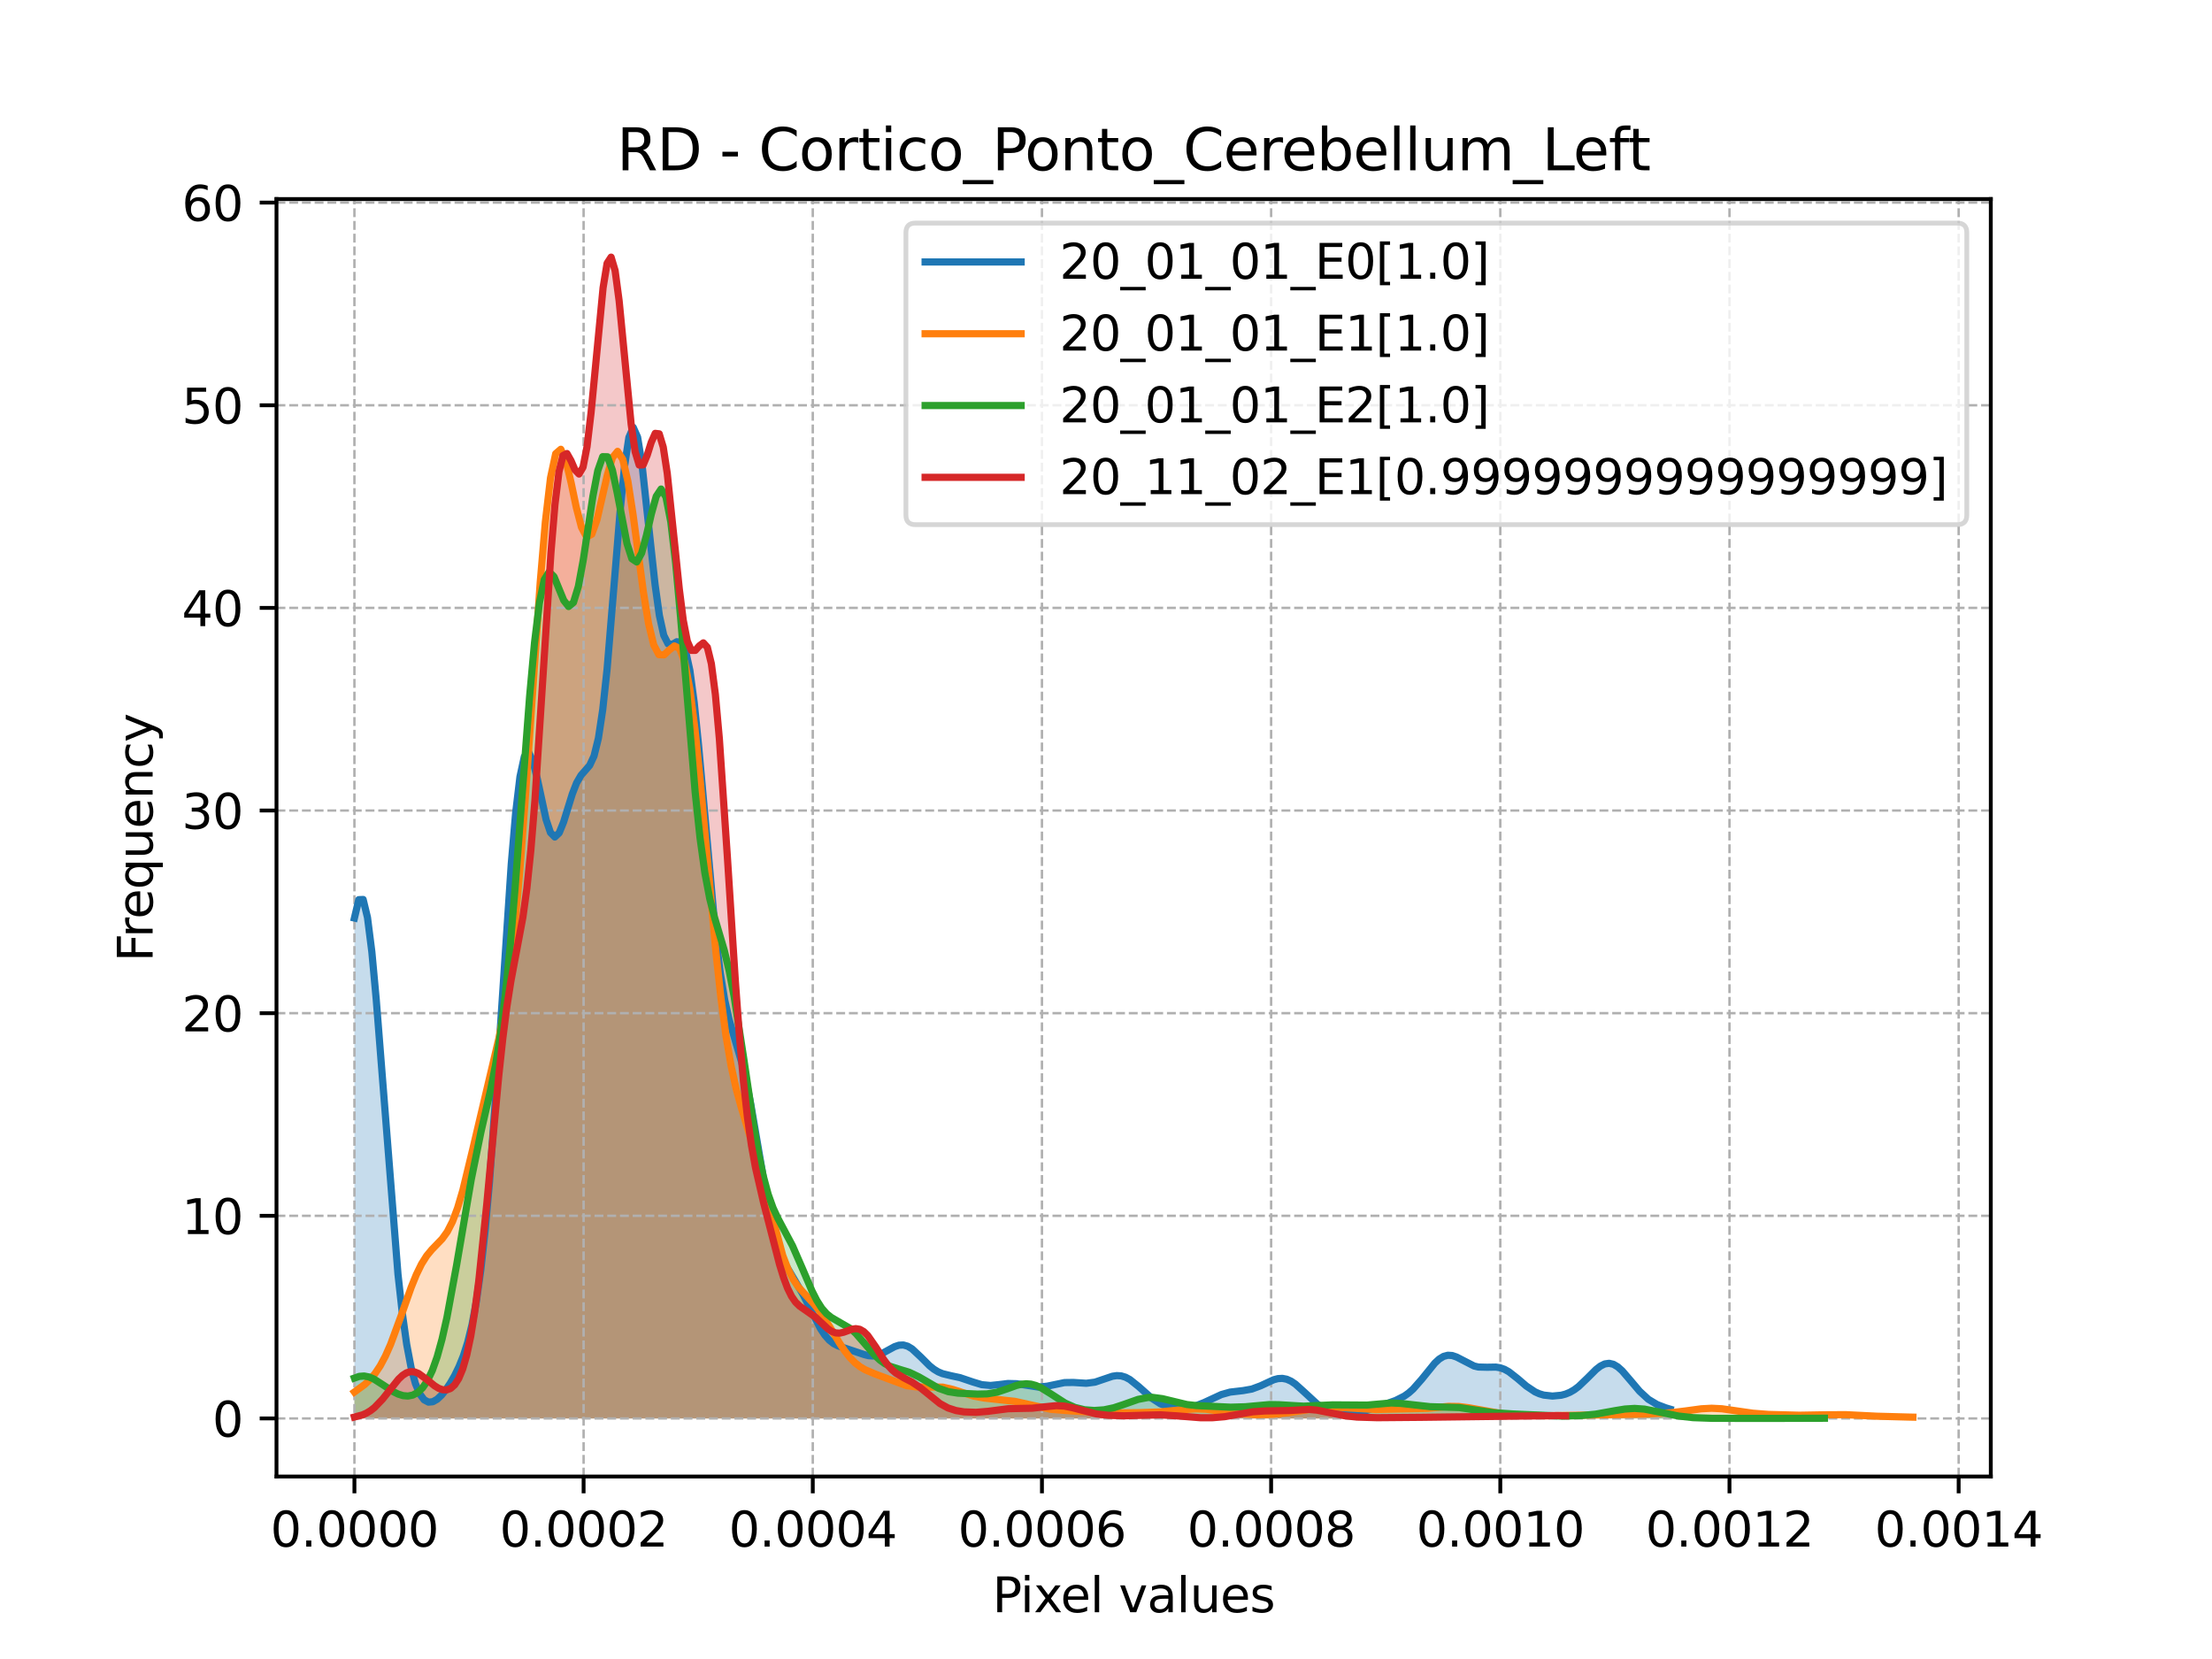 <?xml version="1.0" encoding="utf-8" standalone="no"?>
<!DOCTYPE svg PUBLIC "-//W3C//DTD SVG 1.1//EN"
  "http://www.w3.org/Graphics/SVG/1.1/DTD/svg11.dtd">
<svg xmlns:xlink="http://www.w3.org/1999/xlink" width="460.8pt" height="345.6pt" viewBox="0 0 460.8 345.6" xmlns="http://www.w3.org/2000/svg" version="1.1">
 <defs>
  <style type="text/css">*{stroke-linejoin: round; stroke-linecap: butt}</style>
 </defs>
 <g id="figure_1">
  <g id="patch_1">
   <path d="M 0 345.6 
L 460.8 345.6 
L 460.8 0 
L 0 0 
z
" style="fill: #ffffff"/>
  </g>
  <g id="axes_1">
   <g id="patch_2">
    <path d="M 57.6 307.584 
L 414.72 307.584 
L 414.72 41.472 
L 57.6 41.472 
z
" style="fill: #ffffff"/>
   </g>
   <g id="PolyCollection_1">
    <path d="M 73.833 191.247 
L 73.833 295.488 
L 74.74 295.488 
L 75.648 295.488 
L 76.555 295.488 
L 77.463 295.488 
L 78.37 295.488 
L 79.278 295.488 
L 80.185 295.488 
L 81.093 295.488 
L 82.001 295.488 
L 82.908 295.488 
L 83.816 295.488 
L 84.723 295.488 
L 85.631 295.488 
L 86.538 295.488 
L 87.446 295.488 
L 88.353 295.488 
L 89.261 295.488 
L 90.168 295.488 
L 91.076 295.488 
L 91.983 295.488 
L 92.891 295.488 
L 93.799 295.488 
L 94.706 295.488 
L 95.614 295.488 
L 96.521 295.488 
L 97.429 295.488 
L 98.336 295.488 
L 99.244 295.488 
L 100.151 295.488 
L 101.059 295.488 
L 101.966 295.488 
L 102.874 295.488 
L 103.781 295.488 
L 104.689 295.488 
L 105.596 295.488 
L 106.504 295.488 
L 107.412 295.488 
L 108.319 295.488 
L 109.227 295.488 
L 110.134 295.488 
L 111.042 295.488 
L 111.949 295.488 
L 112.857 295.488 
L 113.764 295.488 
L 114.672 295.488 
L 115.579 295.488 
L 116.487 295.488 
L 117.394 295.488 
L 118.302 295.488 
L 119.21 295.488 
L 120.117 295.488 
L 121.025 295.488 
L 121.932 295.488 
L 122.84 295.488 
L 123.747 295.488 
L 124.655 295.488 
L 125.562 295.488 
L 126.47 295.488 
L 127.377 295.488 
L 128.285 295.488 
L 129.192 295.488 
L 130.1 295.488 
L 131.007 295.488 
L 131.915 295.488 
L 132.823 295.488 
L 133.73 295.488 
L 134.638 295.488 
L 135.545 295.488 
L 136.453 295.488 
L 137.36 295.488 
L 138.268 295.488 
L 139.175 295.488 
L 140.083 295.488 
L 140.99 295.488 
L 141.898 295.488 
L 142.805 295.488 
L 143.713 295.488 
L 144.62 295.488 
L 145.528 295.488 
L 146.436 295.488 
L 147.343 295.488 
L 148.251 295.488 
L 149.158 295.488 
L 150.066 295.488 
L 150.973 295.488 
L 151.881 295.488 
L 152.788 295.488 
L 153.696 295.488 
L 154.603 295.488 
L 155.511 295.488 
L 156.418 295.488 
L 157.326 295.488 
L 158.234 295.488 
L 159.141 295.488 
L 160.049 295.488 
L 160.956 295.488 
L 161.864 295.488 
L 162.771 295.488 
L 163.679 295.488 
L 164.586 295.488 
L 165.494 295.488 
L 166.401 295.488 
L 167.309 295.488 
L 168.216 295.488 
L 169.124 295.488 
L 170.031 295.488 
L 170.939 295.488 
L 171.847 295.488 
L 172.754 295.488 
L 173.662 295.488 
L 174.569 295.488 
L 175.477 295.488 
L 176.384 295.488 
L 177.292 295.488 
L 178.199 295.488 
L 179.107 295.488 
L 180.014 295.488 
L 180.922 295.488 
L 181.829 295.488 
L 182.737 295.488 
L 183.645 295.488 
L 184.552 295.488 
L 185.46 295.488 
L 186.367 295.488 
L 187.275 295.488 
L 188.182 295.488 
L 189.09 295.488 
L 189.997 295.488 
L 190.905 295.488 
L 191.812 295.488 
L 192.72 295.488 
L 193.627 295.488 
L 194.535 295.488 
L 195.442 295.488 
L 196.35 295.488 
L 197.258 295.488 
L 198.165 295.488 
L 199.073 295.488 
L 199.98 295.488 
L 200.888 295.488 
L 201.795 295.488 
L 202.703 295.488 
L 203.61 295.488 
L 204.518 295.488 
L 205.425 295.488 
L 206.333 295.488 
L 207.24 295.488 
L 208.148 295.488 
L 209.056 295.488 
L 209.963 295.488 
L 210.871 295.488 
L 211.778 295.488 
L 212.686 295.488 
L 213.593 295.488 
L 214.501 295.488 
L 215.408 295.488 
L 216.316 295.488 
L 217.223 295.488 
L 218.131 295.488 
L 219.038 295.488 
L 219.946 295.488 
L 220.853 295.488 
L 221.761 295.488 
L 222.669 295.488 
L 223.576 295.488 
L 224.484 295.488 
L 225.391 295.488 
L 226.299 295.488 
L 227.206 295.488 
L 228.114 295.488 
L 229.021 295.488 
L 229.929 295.488 
L 230.836 295.488 
L 231.744 295.488 
L 232.651 295.488 
L 233.559 295.488 
L 234.467 295.488 
L 235.374 295.488 
L 236.282 295.488 
L 237.189 295.488 
L 238.097 295.488 
L 239.004 295.488 
L 239.912 295.488 
L 240.819 295.488 
L 241.727 295.488 
L 242.634 295.488 
L 243.542 295.488 
L 244.449 295.488 
L 245.357 295.488 
L 246.264 295.488 
L 247.172 295.488 
L 248.08 295.488 
L 248.987 295.488 
L 249.895 295.488 
L 250.802 295.488 
L 251.71 295.488 
L 252.617 295.488 
L 253.525 295.488 
L 254.432 295.488 
L 255.34 295.488 
L 256.247 295.488 
L 257.155 295.488 
L 258.062 295.488 
L 258.97 295.488 
L 259.877 295.488 
L 260.785 295.488 
L 261.693 295.488 
L 262.6 295.488 
L 263.508 295.488 
L 264.415 295.488 
L 265.323 295.488 
L 266.23 295.488 
L 267.138 295.488 
L 268.045 295.488 
L 268.953 295.488 
L 269.86 295.488 
L 270.768 295.488 
L 271.675 295.488 
L 272.583 295.488 
L 273.491 295.488 
L 274.398 295.488 
L 275.306 295.488 
L 276.213 295.488 
L 277.121 295.488 
L 278.028 295.488 
L 278.936 295.488 
L 279.843 295.488 
L 280.751 295.488 
L 281.658 295.488 
L 282.566 295.488 
L 283.473 295.488 
L 284.381 295.488 
L 285.288 295.488 
L 286.196 295.488 
L 287.104 295.488 
L 288.011 295.488 
L 288.919 295.488 
L 289.826 295.488 
L 290.734 295.488 
L 291.641 295.488 
L 292.549 295.488 
L 293.456 295.488 
L 294.364 295.488 
L 295.271 295.488 
L 296.179 295.488 
L 297.086 295.488 
L 297.994 295.488 
L 298.902 295.488 
L 299.809 295.488 
L 300.717 295.488 
L 301.624 295.488 
L 302.532 295.488 
L 303.439 295.488 
L 304.347 295.488 
L 305.254 295.488 
L 306.162 295.488 
L 307.069 295.488 
L 307.977 295.488 
L 308.884 295.488 
L 309.792 295.488 
L 310.699 295.488 
L 311.607 295.488 
L 312.515 295.488 
L 313.422 295.488 
L 314.33 295.488 
L 315.237 295.488 
L 316.145 295.488 
L 317.052 295.488 
L 317.96 295.488 
L 318.867 295.488 
L 319.775 295.488 
L 320.682 295.488 
L 321.59 295.488 
L 322.497 295.488 
L 323.405 295.488 
L 324.313 295.488 
L 325.22 295.488 
L 326.128 295.488 
L 327.035 295.488 
L 327.943 295.488 
L 328.85 295.488 
L 329.758 295.488 
L 330.665 295.488 
L 331.573 295.488 
L 332.48 295.488 
L 333.388 295.488 
L 334.295 295.488 
L 335.203 295.488 
L 336.11 295.488 
L 337.018 295.488 
L 337.926 295.488 
L 338.833 295.488 
L 339.741 295.488 
L 340.648 295.488 
L 341.556 295.488 
L 342.463 295.488 
L 343.371 295.488 
L 344.278 295.488 
L 345.186 295.488 
L 346.093 295.488 
L 347.001 295.488 
L 347.908 295.488 
L 347.908 293.547 
L 347.908 293.547 
L 347.001 293.276 
L 346.093 292.965 
L 345.186 292.584 
L 344.278 292.103 
L 343.371 291.491 
L 342.463 290.73 
L 341.556 289.819 
L 340.648 288.782 
L 339.741 287.673 
L 338.833 286.568 
L 337.926 285.561 
L 337.018 284.747 
L 336.11 284.208 
L 335.203 283.999 
L 334.295 284.133 
L 333.388 284.586 
L 332.48 285.292 
L 331.573 286.165 
L 330.665 287.105 
L 329.758 288.02 
L 328.85 288.84 
L 327.943 289.519 
L 327.035 290.041 
L 326.128 290.414 
L 325.22 290.655 
L 324.313 290.787 
L 323.405 290.826 
L 322.497 290.774 
L 321.59 290.622 
L 320.682 290.352 
L 319.775 289.949 
L 318.867 289.407 
L 317.96 288.739 
L 317.052 287.979 
L 316.145 287.183 
L 315.237 286.421 
L 314.33 285.761 
L 313.422 285.257 
L 312.515 284.936 
L 311.607 284.791 
L 310.699 284.776 
L 309.792 284.823 
L 308.884 284.848 
L 307.977 284.777 
L 307.069 284.561 
L 306.162 284.191 
L 305.254 283.703 
L 304.347 283.171 
L 303.439 282.696 
L 302.532 282.383 
L 301.624 282.32 
L 300.717 282.563 
L 299.809 283.12 
L 298.902 283.957 
L 297.994 284.999 
L 297.086 286.153 
L 296.179 287.32 
L 295.271 288.415 
L 294.364 289.38 
L 293.456 290.184 
L 292.549 290.829 
L 291.641 291.338 
L 290.734 291.747 
L 289.826 292.095 
L 288.919 292.413 
L 288.011 292.725 
L 287.104 293.039 
L 286.196 293.354 
L 285.288 293.66 
L 284.381 293.942 
L 283.473 294.188 
L 282.566 294.386 
L 281.658 294.527 
L 280.751 294.602 
L 279.843 294.604 
L 278.936 294.525 
L 278.028 294.352 
L 277.121 294.073 
L 276.213 293.673 
L 275.306 293.144 
L 274.398 292.487 
L 273.491 291.716 
L 272.583 290.861 
L 271.675 289.971 
L 270.768 289.107 
L 269.86 288.336 
L 268.953 287.723 
L 268.045 287.317 
L 267.138 287.14 
L 266.23 287.19 
L 265.323 287.431 
L 264.415 287.807 
L 263.508 288.249 
L 262.6 288.688 
L 261.693 289.07 
L 260.785 289.363 
L 259.877 289.562 
L 258.97 289.685 
L 258.062 289.771 
L 257.155 289.862 
L 256.247 290 
L 255.34 290.213 
L 254.432 290.511 
L 253.525 290.886 
L 252.617 291.314 
L 251.71 291.762 
L 250.802 292.195 
L 249.895 292.583 
L 248.987 292.904 
L 248.08 293.146 
L 247.172 293.306 
L 246.264 293.383 
L 245.357 293.38 
L 244.449 293.293 
L 243.542 293.114 
L 242.634 292.832 
L 241.727 292.431 
L 240.819 291.905 
L 239.912 291.253 
L 239.004 290.497 
L 238.097 289.672 
L 237.189 288.834 
L 236.282 288.049 
L 235.374 287.384 
L 234.467 286.897 
L 233.559 286.621 
L 232.651 286.564 
L 231.744 286.697 
L 230.836 286.97 
L 229.929 287.311 
L 229.021 287.65 
L 228.114 287.925 
L 227.206 288.098 
L 226.299 288.162 
L 225.391 288.137 
L 224.484 288.064 
L 223.576 287.992 
L 222.669 287.966 
L 221.761 288.017 
L 220.853 288.15 
L 219.946 288.346 
L 219.038 288.569 
L 218.131 288.77 
L 217.223 288.908 
L 216.316 288.952 
L 215.408 288.897 
L 214.501 288.759 
L 213.593 288.574 
L 212.686 288.389 
L 211.778 288.249 
L 210.871 288.184 
L 209.963 288.207 
L 209.056 288.301 
L 208.148 288.433 
L 207.24 288.555 
L 206.333 288.62 
L 205.425 288.591 
L 204.518 288.453 
L 203.61 288.214 
L 202.703 287.906 
L 201.795 287.571 
L 200.888 287.254 
L 199.98 286.986 
L 199.073 286.775 
L 198.165 286.6 
L 197.258 286.415 
L 196.35 286.162 
L 195.442 285.781 
L 194.535 285.23 
L 193.627 284.503 
L 192.72 283.631 
L 191.812 282.688 
L 190.905 281.772 
L 189.997 280.992 
L 189.09 280.443 
L 188.182 280.185 
L 187.275 280.228 
L 186.367 280.529 
L 185.46 281.001 
L 184.552 281.533 
L 183.645 282.01 
L 182.737 282.341 
L 181.829 282.475 
L 180.922 282.407 
L 180.014 282.178 
L 179.107 281.855 
L 178.199 281.51 
L 177.292 281.195 
L 176.384 280.925 
L 175.477 280.671 
L 174.569 280.359 
L 173.662 279.894 
L 172.754 279.182 
L 171.847 278.157 
L 170.939 276.805 
L 170.031 275.174 
L 169.124 273.363 
L 168.216 271.503 
L 167.309 269.715 
L 166.401 268.076 
L 165.494 266.582 
L 164.586 265.132 
L 163.679 263.538 
L 162.771 261.56 
L 161.864 258.96 
L 160.956 255.565 
L 160.049 251.329 
L 159.141 246.36 
L 158.234 240.923 
L 157.326 235.387 
L 156.418 230.146 
L 155.511 225.517 
L 154.603 221.644 
L 153.696 218.426 
L 152.788 215.516 
L 151.881 212.365 
L 150.973 208.343 
L 150.066 202.892 
L 149.158 195.681 
L 148.251 186.732 
L 147.343 176.465 
L 146.436 165.653 
L 145.528 155.287 
L 144.62 146.364 
L 143.713 139.655 
L 142.805 135.514 
L 141.898 133.759 
L 140.99 133.688 
L 140.083 134.219 
L 139.175 134.127 
L 138.268 132.339 
L 137.36 128.209 
L 136.453 121.7 
L 135.545 113.431 
L 134.638 104.577 
L 133.73 96.627 
L 132.823 91.065 
L 131.915 89.041 
L 131.007 91.125 
L 130.1 97.176 
L 129.192 106.387 
L 128.285 117.463 
L 127.377 128.913 
L 126.47 139.357 
L 125.562 147.803 
L 124.655 153.805 
L 123.747 157.489 
L 122.84 159.443 
L 121.932 160.508 
L 121.025 161.523 
L 120.117 163.091 
L 119.21 165.435 
L 118.302 168.348 
L 117.394 171.28 
L 116.487 173.51 
L 115.579 174.366 
L 114.672 173.442 
L 113.764 170.745 
L 112.857 166.75 
L 111.949 162.331 
L 111.042 158.608 
L 110.134 156.72 
L 109.227 157.604 
L 108.319 161.812 
L 107.412 169.416 
L 106.504 180.009 
L 105.596 192.804 
L 104.689 206.797 
L 103.781 220.944 
L 102.874 234.329 
L 101.966 246.275 
L 101.059 256.402 
L 100.151 264.609 
L 99.244 271.023 
L 98.336 275.915 
L 97.429 279.619 
L 96.521 282.46 
L 95.614 284.712 
L 94.706 286.568 
L 93.799 288.148 
L 92.891 289.501 
L 91.983 290.625 
L 91.076 291.483 
L 90.168 292.004 
L 89.261 292.089 
L 88.353 291.607 
L 87.446 290.385 
L 86.538 288.214 
L 85.631 284.854 
L 84.723 280.061 
L 83.816 273.632 
L 82.908 265.46 
L 82.001 255.596 
L 81.093 244.308 
L 80.185 232.109 
L 79.278 219.746 
L 78.37 208.143 
L 77.463 198.297 
L 76.555 191.135 
L 75.648 187.378 
L 74.74 187.417 
L 73.833 191.247 
z
" clip-path="url(#p6282d3afb6)" style="fill: #1f77b4; fill-opacity: 0.25"/>
   </g>
   <g id="PolyCollection_2">
    <path d="M 73.833 289.979 
L 73.833 295.488 
L 74.908 295.488 
L 75.983 295.488 
L 77.058 295.488 
L 78.133 295.488 
L 79.208 295.488 
L 80.283 295.488 
L 81.358 295.488 
L 82.433 295.488 
L 83.508 295.488 
L 84.583 295.488 
L 85.658 295.488 
L 86.733 295.488 
L 87.808 295.488 
L 88.883 295.488 
L 89.958 295.488 
L 91.033 295.488 
L 92.108 295.488 
L 93.183 295.488 
L 94.258 295.488 
L 95.333 295.488 
L 96.408 295.488 
L 97.483 295.488 
L 98.558 295.488 
L 99.633 295.488 
L 100.708 295.488 
L 101.783 295.488 
L 102.858 295.488 
L 103.933 295.488 
L 105.008 295.488 
L 106.083 295.488 
L 107.158 295.488 
L 108.233 295.488 
L 109.308 295.488 
L 110.383 295.488 
L 111.458 295.488 
L 112.533 295.488 
L 113.608 295.488 
L 114.683 295.488 
L 115.758 295.488 
L 116.833 295.488 
L 117.908 295.488 
L 118.983 295.488 
L 120.058 295.488 
L 121.133 295.488 
L 122.208 295.488 
L 123.283 295.488 
L 124.358 295.488 
L 125.433 295.488 
L 126.508 295.488 
L 127.583 295.488 
L 128.658 295.488 
L 129.734 295.488 
L 130.809 295.488 
L 131.884 295.488 
L 132.959 295.488 
L 134.034 295.488 
L 135.109 295.488 
L 136.184 295.488 
L 137.259 295.488 
L 138.334 295.488 
L 139.409 295.488 
L 140.484 295.488 
L 141.559 295.488 
L 142.634 295.488 
L 143.709 295.488 
L 144.784 295.488 
L 145.859 295.488 
L 146.934 295.488 
L 148.009 295.488 
L 149.084 295.488 
L 150.159 295.488 
L 151.234 295.488 
L 152.309 295.488 
L 153.384 295.488 
L 154.459 295.488 
L 155.534 295.488 
L 156.609 295.488 
L 157.684 295.488 
L 158.759 295.488 
L 159.834 295.488 
L 160.909 295.488 
L 161.984 295.488 
L 163.059 295.488 
L 164.134 295.488 
L 165.209 295.488 
L 166.284 295.488 
L 167.359 295.488 
L 168.434 295.488 
L 169.509 295.488 
L 170.584 295.488 
L 171.659 295.488 
L 172.734 295.488 
L 173.809 295.488 
L 174.884 295.488 
L 175.959 295.488 
L 177.034 295.488 
L 178.109 295.488 
L 179.184 295.488 
L 180.259 295.488 
L 181.334 295.488 
L 182.409 295.488 
L 183.484 295.488 
L 184.559 295.488 
L 185.634 295.488 
L 186.709 295.488 
L 187.784 295.488 
L 188.859 295.488 
L 189.934 295.488 
L 191.009 295.488 
L 192.084 295.488 
L 193.159 295.488 
L 194.234 295.488 
L 195.309 295.488 
L 196.384 295.488 
L 197.459 295.488 
L 198.534 295.488 
L 199.609 295.488 
L 200.685 295.488 
L 201.76 295.488 
L 202.835 295.488 
L 203.91 295.488 
L 204.985 295.488 
L 206.06 295.488 
L 207.135 295.488 
L 208.21 295.488 
L 209.285 295.488 
L 210.36 295.488 
L 211.435 295.488 
L 212.51 295.488 
L 213.585 295.488 
L 214.66 295.488 
L 215.735 295.488 
L 216.81 295.488 
L 217.885 295.488 
L 218.96 295.488 
L 220.035 295.488 
L 221.11 295.488 
L 222.185 295.488 
L 223.26 295.488 
L 224.335 295.488 
L 225.41 295.488 
L 226.485 295.488 
L 227.56 295.488 
L 228.635 295.488 
L 229.71 295.488 
L 230.785 295.488 
L 231.86 295.488 
L 232.935 295.488 
L 234.01 295.488 
L 235.085 295.488 
L 236.16 295.488 
L 237.235 295.488 
L 238.31 295.488 
L 239.385 295.488 
L 240.46 295.488 
L 241.535 295.488 
L 242.61 295.488 
L 243.685 295.488 
L 244.76 295.488 
L 245.835 295.488 
L 246.91 295.488 
L 247.985 295.488 
L 249.06 295.488 
L 250.135 295.488 
L 251.21 295.488 
L 252.285 295.488 
L 253.36 295.488 
L 254.435 295.488 
L 255.51 295.488 
L 256.585 295.488 
L 257.66 295.488 
L 258.735 295.488 
L 259.81 295.488 
L 260.885 295.488 
L 261.96 295.488 
L 263.035 295.488 
L 264.11 295.488 
L 265.185 295.488 
L 266.26 295.488 
L 267.335 295.488 
L 268.41 295.488 
L 269.485 295.488 
L 270.56 295.488 
L 271.635 295.488 
L 272.711 295.488 
L 273.786 295.488 
L 274.861 295.488 
L 275.936 295.488 
L 277.011 295.488 
L 278.086 295.488 
L 279.161 295.488 
L 280.236 295.488 
L 281.311 295.488 
L 282.386 295.488 
L 283.461 295.488 
L 284.536 295.488 
L 285.611 295.488 
L 286.686 295.488 
L 287.761 295.488 
L 288.836 295.488 
L 289.911 295.488 
L 290.986 295.488 
L 292.061 295.488 
L 293.136 295.488 
L 294.211 295.488 
L 295.286 295.488 
L 296.361 295.488 
L 297.436 295.488 
L 298.511 295.488 
L 299.586 295.488 
L 300.661 295.488 
L 301.736 295.488 
L 302.811 295.488 
L 303.886 295.488 
L 304.961 295.488 
L 306.036 295.488 
L 307.111 295.488 
L 308.186 295.488 
L 309.261 295.488 
L 310.336 295.488 
L 311.411 295.488 
L 312.486 295.488 
L 313.561 295.488 
L 314.636 295.488 
L 315.711 295.488 
L 316.786 295.488 
L 317.861 295.488 
L 318.936 295.488 
L 320.011 295.488 
L 321.086 295.488 
L 322.161 295.488 
L 323.236 295.488 
L 324.311 295.488 
L 325.386 295.488 
L 326.461 295.488 
L 327.536 295.488 
L 328.611 295.488 
L 329.686 295.488 
L 330.761 295.488 
L 331.836 295.488 
L 332.911 295.488 
L 333.986 295.488 
L 335.061 295.488 
L 336.136 295.488 
L 337.211 295.488 
L 338.286 295.488 
L 339.361 295.488 
L 340.436 295.488 
L 341.511 295.488 
L 342.586 295.488 
L 343.662 295.488 
L 344.737 295.488 
L 345.812 295.488 
L 346.887 295.488 
L 347.962 295.488 
L 349.037 295.488 
L 350.112 295.488 
L 351.187 295.488 
L 352.262 295.488 
L 353.337 295.488 
L 354.412 295.488 
L 355.487 295.488 
L 356.562 295.488 
L 357.637 295.488 
L 358.712 295.488 
L 359.787 295.488 
L 360.862 295.488 
L 361.937 295.488 
L 363.012 295.488 
L 364.087 295.488 
L 365.162 295.488 
L 366.237 295.488 
L 367.312 295.488 
L 368.387 295.488 
L 369.462 295.488 
L 370.537 295.488 
L 371.612 295.488 
L 372.687 295.488 
L 373.762 295.488 
L 374.837 295.488 
L 375.912 295.488 
L 376.987 295.488 
L 378.062 295.488 
L 379.137 295.488 
L 380.212 295.488 
L 381.287 295.488 
L 382.362 295.488 
L 383.437 295.488 
L 384.512 295.488 
L 385.587 295.488 
L 386.662 295.488 
L 387.737 295.488 
L 388.812 295.488 
L 389.887 295.488 
L 390.962 295.488 
L 392.037 295.488 
L 393.112 295.488 
L 394.187 295.488 
L 395.262 295.488 
L 396.337 295.488 
L 397.412 295.488 
L 398.487 295.488 
L 398.487 295.219 
L 398.487 295.219 
L 397.412 295.196 
L 396.337 295.175 
L 395.262 295.154 
L 394.187 295.131 
L 393.112 295.103 
L 392.037 295.067 
L 390.962 295.022 
L 389.887 294.968 
L 388.812 294.907 
L 387.737 294.845 
L 386.662 294.786 
L 385.587 294.736 
L 384.512 294.7 
L 383.437 294.682 
L 382.362 294.682 
L 381.287 294.697 
L 380.212 294.723 
L 379.137 294.754 
L 378.062 294.783 
L 376.987 294.805 
L 375.912 294.816 
L 374.837 294.816 
L 373.762 294.805 
L 372.687 294.785 
L 371.612 294.76 
L 370.537 294.729 
L 369.462 294.693 
L 368.387 294.647 
L 367.312 294.586 
L 366.237 294.505 
L 365.162 294.399 
L 364.087 294.266 
L 363.012 294.109 
L 361.937 293.937 
L 360.862 293.763 
L 359.787 293.602 
L 358.712 293.473 
L 357.637 293.391 
L 356.562 293.364 
L 355.487 293.395 
L 354.412 293.48 
L 353.337 293.606 
L 352.262 293.757 
L 351.187 293.917 
L 350.112 294.069 
L 349.037 294.202 
L 347.962 294.311 
L 346.887 294.394 
L 345.812 294.456 
L 344.737 294.504 
L 343.662 294.544 
L 342.586 294.583 
L 341.511 294.622 
L 340.436 294.663 
L 339.361 294.702 
L 338.286 294.737 
L 337.211 294.762 
L 336.136 294.776 
L 335.061 294.778 
L 333.986 294.772 
L 332.911 294.761 
L 331.836 294.751 
L 330.761 294.746 
L 329.686 294.751 
L 328.611 294.766 
L 327.536 294.792 
L 326.461 294.824 
L 325.386 294.858 
L 324.311 294.889 
L 323.236 294.913 
L 322.161 294.927 
L 321.086 294.929 
L 320.011 294.92 
L 318.936 294.901 
L 317.861 294.873 
L 316.786 294.834 
L 315.711 294.782 
L 314.636 294.712 
L 313.561 294.618 
L 312.486 294.494 
L 311.411 294.338 
L 310.336 294.149 
L 309.261 293.934 
L 308.186 293.704 
L 307.111 293.477 
L 306.036 293.272 
L 304.961 293.108 
L 303.886 292.999 
L 302.811 292.954 
L 301.736 292.971 
L 300.661 293.041 
L 299.586 293.147 
L 298.511 293.27 
L 297.436 293.388 
L 296.361 293.486 
L 295.286 293.554 
L 294.211 293.592 
L 293.136 293.604 
L 292.061 293.6 
L 290.986 293.593 
L 289.911 293.591 
L 288.836 293.598 
L 287.761 293.614 
L 286.686 293.63 
L 285.611 293.636 
L 284.536 293.622 
L 283.461 293.58 
L 282.386 293.508 
L 281.311 293.412 
L 280.236 293.305 
L 279.161 293.204 
L 278.086 293.129 
L 277.011 293.097 
L 275.936 293.12 
L 274.861 293.201 
L 273.786 293.336 
L 272.711 293.513 
L 271.635 293.714 
L 270.56 293.922 
L 269.485 294.12 
L 268.41 294.295 
L 267.335 294.439 
L 266.26 294.549 
L 265.185 294.627 
L 264.11 294.677 
L 263.035 294.7 
L 261.96 294.7 
L 260.885 294.677 
L 259.81 294.628 
L 258.735 294.551 
L 257.66 294.446 
L 256.585 294.313 
L 255.51 294.159 
L 254.435 293.993 
L 253.36 293.829 
L 252.285 293.684 
L 251.21 293.572 
L 250.135 293.505 
L 249.06 293.49 
L 247.985 293.525 
L 246.91 293.603 
L 245.835 293.711 
L 244.76 293.833 
L 243.685 293.953 
L 242.61 294.058 
L 241.535 294.141 
L 240.46 294.2 
L 239.385 294.238 
L 238.31 294.261 
L 237.235 294.277 
L 236.16 294.292 
L 235.085 294.31 
L 234.01 294.33 
L 232.935 294.347 
L 231.86 294.357 
L 230.785 294.352 
L 229.71 294.329 
L 228.635 294.285 
L 227.56 294.224 
L 226.485 294.15 
L 225.41 294.072 
L 224.335 293.994 
L 223.26 293.922 
L 222.185 293.853 
L 221.11 293.782 
L 220.035 293.698 
L 218.96 293.588 
L 217.885 293.44 
L 216.81 293.248 
L 215.735 293.013 
L 214.66 292.744 
L 213.585 292.459 
L 212.51 292.18 
L 211.435 291.931 
L 210.36 291.728 
L 209.285 291.579 
L 208.21 291.478 
L 207.135 291.406 
L 206.06 291.334 
L 204.985 291.232 
L 203.91 291.073 
L 202.835 290.841 
L 201.76 290.537 
L 200.685 290.18 
L 199.609 289.805 
L 198.534 289.452 
L 197.459 289.161 
L 196.384 288.961 
L 195.309 288.86 
L 194.234 288.846 
L 193.159 288.885 
L 192.084 288.931 
L 191.009 288.933 
L 189.934 288.851 
L 188.859 288.663 
L 187.784 288.368 
L 186.709 287.987 
L 185.634 287.557 
L 184.559 287.115 
L 183.484 286.686 
L 182.409 286.272 
L 181.334 285.848 
L 180.259 285.356 
L 179.184 284.726 
L 178.109 283.885 
L 177.034 282.782 
L 175.959 281.404 
L 174.884 279.788 
L 173.809 278.017 
L 172.734 276.207 
L 171.659 274.48 
L 170.584 272.931 
L 169.509 271.597 
L 168.434 270.436 
L 167.359 269.324 
L 166.284 268.074 
L 165.209 266.473 
L 164.134 264.336 
L 163.059 261.55 
L 161.984 258.116 
L 160.909 254.157 
L 159.834 249.898 
L 158.759 245.608 
L 157.684 241.524 
L 156.609 237.769 
L 155.534 234.288 
L 154.459 230.821 
L 153.384 226.93 
L 152.309 222.085 
L 151.234 215.785 
L 150.159 207.706 
L 149.084 197.826 
L 148.009 186.492 
L 146.934 174.41 
L 145.859 162.552 
L 144.784 151.968 
L 143.709 143.571 
L 142.634 137.923 
L 141.559 135.082 
L 140.484 134.563 
L 139.409 135.416 
L 138.334 136.424 
L 137.259 136.375 
L 136.184 134.346 
L 135.109 129.926 
L 134.034 123.333 
L 132.959 115.371 
L 131.884 107.251 
L 130.809 100.31 
L 129.734 95.682 
L 128.658 94.024 
L 127.583 95.339 
L 126.508 98.974 
L 125.433 103.758 
L 124.358 108.293 
L 123.283 111.286 
L 122.208 111.874 
L 121.133 109.847 
L 120.058 105.715 
L 118.983 100.611 
L 117.908 96.049 
L 116.833 93.591 
L 115.758 94.514 
L 114.683 99.541 
L 113.608 108.708 
L 112.533 121.38 
L 111.458 136.409 
L 110.383 152.393 
L 109.308 167.952 
L 108.233 181.984 
L 107.158 193.82 
L 106.083 203.276 
L 105.008 210.595 
L 103.933 216.306 
L 102.858 221.05 
L 101.783 225.412 
L 100.708 229.798 
L 99.633 234.378 
L 98.558 239.092 
L 97.483 243.721 
L 96.408 247.979 
L 95.333 251.614 
L 94.258 254.482 
L 93.183 256.589 
L 92.108 258.085 
L 91.033 259.226 
L 89.958 260.31 
L 88.883 261.611 
L 87.808 263.32 
L 86.733 265.52 
L 85.658 268.172 
L 84.583 271.146 
L 83.508 274.251 
L 82.433 277.286 
L 81.358 280.077 
L 80.283 282.506 
L 79.208 284.522 
L 78.133 286.135 
L 77.058 287.403 
L 75.983 288.41 
L 74.908 289.244 
L 73.833 289.979 
z
" clip-path="url(#p6282d3afb6)" style="fill: #ff7f0e; fill-opacity: 0.25"/>
   </g>
   <g id="PolyCollection_3">
    <path d="M 73.833 287.08 
L 73.833 295.488 
L 74.847 295.488 
L 75.861 295.488 
L 76.875 295.488 
L 77.889 295.488 
L 78.903 295.488 
L 79.917 295.488 
L 80.931 295.488 
L 81.945 295.488 
L 82.959 295.488 
L 83.973 295.488 
L 84.987 295.488 
L 86.001 295.488 
L 87.015 295.488 
L 88.029 295.488 
L 89.043 295.488 
L 90.057 295.488 
L 91.071 295.488 
L 92.085 295.488 
L 93.099 295.488 
L 94.113 295.488 
L 95.127 295.488 
L 96.141 295.488 
L 97.155 295.488 
L 98.169 295.488 
L 99.183 295.488 
L 100.197 295.488 
L 101.211 295.488 
L 102.225 295.488 
L 103.239 295.488 
L 104.253 295.488 
L 105.267 295.488 
L 106.281 295.488 
L 107.295 295.488 
L 108.309 295.488 
L 109.323 295.488 
L 110.337 295.488 
L 111.351 295.488 
L 112.365 295.488 
L 113.379 295.488 
L 114.393 295.488 
L 115.407 295.488 
L 116.421 295.488 
L 117.435 295.488 
L 118.449 295.488 
L 119.463 295.488 
L 120.477 295.488 
L 121.491 295.488 
L 122.505 295.488 
L 123.519 295.488 
L 124.533 295.488 
L 125.547 295.488 
L 126.561 295.488 
L 127.575 295.488 
L 128.589 295.488 
L 129.603 295.488 
L 130.617 295.488 
L 131.631 295.488 
L 132.645 295.488 
L 133.659 295.488 
L 134.673 295.488 
L 135.687 295.488 
L 136.702 295.488 
L 137.716 295.488 
L 138.73 295.488 
L 139.744 295.488 
L 140.758 295.488 
L 141.772 295.488 
L 142.786 295.488 
L 143.8 295.488 
L 144.814 295.488 
L 145.828 295.488 
L 146.842 295.488 
L 147.856 295.488 
L 148.87 295.488 
L 149.884 295.488 
L 150.898 295.488 
L 151.912 295.488 
L 152.926 295.488 
L 153.94 295.488 
L 154.954 295.488 
L 155.968 295.488 
L 156.982 295.488 
L 157.996 295.488 
L 159.01 295.488 
L 160.024 295.488 
L 161.038 295.488 
L 162.052 295.488 
L 163.066 295.488 
L 164.08 295.488 
L 165.094 295.488 
L 166.108 295.488 
L 167.122 295.488 
L 168.136 295.488 
L 169.15 295.488 
L 170.164 295.488 
L 171.178 295.488 
L 172.192 295.488 
L 173.206 295.488 
L 174.22 295.488 
L 175.234 295.488 
L 176.248 295.488 
L 177.262 295.488 
L 178.276 295.488 
L 179.29 295.488 
L 180.304 295.488 
L 181.318 295.488 
L 182.332 295.488 
L 183.346 295.488 
L 184.36 295.488 
L 185.374 295.488 
L 186.388 295.488 
L 187.402 295.488 
L 188.416 295.488 
L 189.43 295.488 
L 190.444 295.488 
L 191.458 295.488 
L 192.472 295.488 
L 193.486 295.488 
L 194.5 295.488 
L 195.514 295.488 
L 196.528 295.488 
L 197.542 295.488 
L 198.556 295.488 
L 199.57 295.488 
L 200.584 295.488 
L 201.598 295.488 
L 202.612 295.488 
L 203.626 295.488 
L 204.64 295.488 
L 205.654 295.488 
L 206.668 295.488 
L 207.682 295.488 
L 208.696 295.488 
L 209.71 295.488 
L 210.724 295.488 
L 211.738 295.488 
L 212.752 295.488 
L 213.766 295.488 
L 214.78 295.488 
L 215.794 295.488 
L 216.809 295.488 
L 217.823 295.488 
L 218.837 295.488 
L 219.851 295.488 
L 220.865 295.488 
L 221.879 295.488 
L 222.893 295.488 
L 223.907 295.488 
L 224.921 295.488 
L 225.935 295.488 
L 226.949 295.488 
L 227.963 295.488 
L 228.977 295.488 
L 229.991 295.488 
L 231.005 295.488 
L 232.019 295.488 
L 233.033 295.488 
L 234.047 295.488 
L 235.061 295.488 
L 236.075 295.488 
L 237.089 295.488 
L 238.103 295.488 
L 239.117 295.488 
L 240.131 295.488 
L 241.145 295.488 
L 242.159 295.488 
L 243.173 295.488 
L 244.187 295.488 
L 245.201 295.488 
L 246.215 295.488 
L 247.229 295.488 
L 248.243 295.488 
L 249.257 295.488 
L 250.271 295.488 
L 251.285 295.488 
L 252.299 295.488 
L 253.313 295.488 
L 254.327 295.488 
L 255.341 295.488 
L 256.355 295.488 
L 257.369 295.488 
L 258.383 295.488 
L 259.397 295.488 
L 260.411 295.488 
L 261.425 295.488 
L 262.439 295.488 
L 263.453 295.488 
L 264.467 295.488 
L 265.481 295.488 
L 266.495 295.488 
L 267.509 295.488 
L 268.523 295.488 
L 269.537 295.488 
L 270.551 295.488 
L 271.565 295.488 
L 272.579 295.488 
L 273.593 295.488 
L 274.607 295.488 
L 275.621 295.488 
L 276.635 295.488 
L 277.649 295.488 
L 278.663 295.488 
L 279.677 295.488 
L 280.691 295.488 
L 281.705 295.488 
L 282.719 295.488 
L 283.733 295.488 
L 284.747 295.488 
L 285.761 295.488 
L 286.775 295.488 
L 287.789 295.488 
L 288.803 295.488 
L 289.817 295.488 
L 290.831 295.488 
L 291.845 295.488 
L 292.859 295.488 
L 293.873 295.488 
L 294.887 295.488 
L 295.901 295.488 
L 296.916 295.488 
L 297.93 295.488 
L 298.944 295.488 
L 299.958 295.488 
L 300.972 295.488 
L 301.986 295.488 
L 303 295.488 
L 304.014 295.488 
L 305.028 295.488 
L 306.042 295.488 
L 307.056 295.488 
L 308.07 295.488 
L 309.084 295.488 
L 310.098 295.488 
L 311.112 295.488 
L 312.126 295.488 
L 313.14 295.488 
L 314.154 295.488 
L 315.168 295.488 
L 316.182 295.488 
L 317.196 295.488 
L 318.21 295.488 
L 319.224 295.488 
L 320.238 295.488 
L 321.252 295.488 
L 322.266 295.488 
L 323.28 295.488 
L 324.294 295.488 
L 325.308 295.488 
L 326.322 295.488 
L 327.336 295.488 
L 328.35 295.488 
L 329.364 295.488 
L 330.378 295.488 
L 331.392 295.488 
L 332.406 295.488 
L 333.42 295.488 
L 334.434 295.488 
L 335.448 295.488 
L 336.462 295.488 
L 337.476 295.488 
L 338.49 295.488 
L 339.504 295.488 
L 340.518 295.488 
L 341.532 295.488 
L 342.546 295.488 
L 343.56 295.488 
L 344.574 295.488 
L 345.588 295.488 
L 346.602 295.488 
L 347.616 295.488 
L 348.63 295.488 
L 349.644 295.488 
L 350.658 295.488 
L 351.672 295.488 
L 352.686 295.488 
L 353.7 295.488 
L 354.714 295.488 
L 355.728 295.488 
L 356.742 295.488 
L 357.756 295.488 
L 358.77 295.488 
L 359.784 295.488 
L 360.798 295.488 
L 361.812 295.488 
L 362.826 295.488 
L 363.84 295.488 
L 364.854 295.488 
L 365.868 295.488 
L 366.882 295.488 
L 367.896 295.488 
L 368.91 295.488 
L 369.924 295.488 
L 370.938 295.488 
L 371.952 295.488 
L 372.966 295.488 
L 373.98 295.488 
L 374.994 295.488 
L 376.008 295.488 
L 377.023 295.488 
L 378.037 295.488 
L 379.051 295.488 
L 380.065 295.488 
L 380.065 295.445 
L 380.065 295.445 
L 379.051 295.443 
L 378.037 295.443 
L 377.023 295.445 
L 376.008 295.448 
L 374.994 295.452 
L 373.98 295.457 
L 372.966 295.462 
L 371.952 295.467 
L 370.938 295.472 
L 369.924 295.476 
L 368.91 295.479 
L 367.896 295.482 
L 366.882 295.484 
L 365.868 295.485 
L 364.854 295.486 
L 363.84 295.487 
L 362.826 295.487 
L 361.812 295.487 
L 360.798 295.486 
L 359.784 295.484 
L 358.77 295.481 
L 357.756 295.475 
L 356.742 295.465 
L 355.728 295.449 
L 354.714 295.422 
L 353.7 295.382 
L 352.686 295.322 
L 351.672 295.239 
L 350.658 295.127 
L 349.644 294.984 
L 348.63 294.807 
L 347.616 294.602 
L 346.602 294.374 
L 345.588 294.138 
L 344.574 293.908 
L 343.56 293.703 
L 342.546 293.541 
L 341.532 293.437 
L 340.518 293.4 
L 339.504 293.433 
L 338.49 293.529 
L 337.476 293.677 
L 336.462 293.86 
L 335.448 294.058 
L 334.434 294.255 
L 333.42 294.436 
L 332.406 294.592 
L 331.392 294.72 
L 330.378 294.818 
L 329.364 294.89 
L 328.35 294.941 
L 327.336 294.975 
L 326.322 294.994 
L 325.308 295 
L 324.294 294.993 
L 323.28 294.973 
L 322.266 294.94 
L 321.252 294.895 
L 320.238 294.839 
L 319.224 294.778 
L 318.21 294.716 
L 317.196 294.655 
L 316.182 294.6 
L 315.168 294.55 
L 314.154 294.5 
L 313.14 294.445 
L 312.126 294.377 
L 311.112 294.287 
L 310.098 294.172 
L 309.084 294.029 
L 308.07 293.864 
L 307.056 293.687 
L 306.042 293.511 
L 305.028 293.352 
L 304.014 293.223 
L 303 293.132 
L 301.986 293.081 
L 300.972 293.062 
L 299.958 293.06 
L 298.944 293.058 
L 297.93 293.037 
L 296.916 292.984 
L 295.901 292.893 
L 294.887 292.769 
L 293.873 292.625 
L 292.859 292.483 
L 291.845 292.363 
L 290.831 292.287 
L 289.817 292.265 
L 288.803 292.299 
L 287.789 292.381 
L 286.775 292.491 
L 285.761 292.607 
L 284.747 292.707 
L 283.733 292.774 
L 282.719 292.8 
L 281.705 292.789 
L 280.691 292.752 
L 279.677 292.706 
L 278.663 292.67 
L 277.649 292.658 
L 276.635 292.678 
L 275.621 292.726 
L 274.607 292.793 
L 273.593 292.861 
L 272.579 292.913 
L 271.565 292.934 
L 270.551 292.917 
L 269.537 292.864 
L 268.523 292.787 
L 267.509 292.702 
L 266.495 292.632 
L 265.481 292.593 
L 264.467 292.598 
L 263.453 292.648 
L 262.439 292.735 
L 261.425 292.846 
L 260.411 292.959 
L 259.397 293.056 
L 258.383 293.122 
L 257.369 293.151 
L 256.355 293.144 
L 255.341 293.108 
L 254.327 293.058 
L 253.313 293.005 
L 252.299 292.957 
L 251.285 292.915 
L 250.271 292.871 
L 249.257 292.813 
L 248.243 292.723 
L 247.229 292.587 
L 246.215 292.399 
L 245.201 292.161 
L 244.187 291.891 
L 243.173 291.615 
L 242.159 291.369 
L 241.145 291.187 
L 240.131 291.1 
L 239.117 291.126 
L 238.103 291.268 
L 237.089 291.515 
L 236.075 291.841 
L 235.061 292.212 
L 234.047 292.593 
L 233.033 292.952 
L 232.019 293.264 
L 231.005 293.513 
L 229.991 293.691 
L 228.977 293.798 
L 227.963 293.833 
L 226.949 293.796 
L 225.935 293.682 
L 224.921 293.482 
L 223.907 293.186 
L 222.893 292.785 
L 221.879 292.28 
L 220.865 291.68 
L 219.851 291.013 
L 218.837 290.319 
L 217.823 289.651 
L 216.809 289.066 
L 215.794 288.619 
L 214.78 288.346 
L 213.766 288.265 
L 212.752 288.367 
L 211.738 288.618 
L 210.724 288.967 
L 209.71 289.353 
L 208.696 289.72 
L 207.682 290.024 
L 206.668 290.241 
L 205.654 290.367 
L 204.64 290.416 
L 203.626 290.413 
L 202.612 290.382 
L 201.598 290.341 
L 200.584 290.292 
L 199.57 290.222 
L 198.556 290.105 
L 197.542 289.91 
L 196.528 289.611 
L 195.514 289.197 
L 194.5 288.676 
L 193.486 288.078 
L 192.472 287.449 
L 191.458 286.845 
L 190.444 286.311 
L 189.43 285.876 
L 188.416 285.536 
L 187.402 285.256 
L 186.388 284.973 
L 185.374 284.609 
L 184.36 284.091 
L 183.346 283.368 
L 182.332 282.431 
L 181.318 281.315 
L 180.304 280.096 
L 179.29 278.877 
L 178.276 277.763 
L 177.262 276.828 
L 176.248 276.1 
L 175.234 275.539 
L 174.22 275.044 
L 173.206 274.473 
L 172.192 273.672 
L 171.178 272.511 
L 170.164 270.926 
L 169.15 268.932 
L 168.136 266.631 
L 167.122 264.183 
L 166.108 261.768 
L 165.094 259.528 
L 164.08 257.521 
L 163.066 255.679 
L 162.052 253.81 
L 161.038 251.623 
L 160.024 248.79 
L 159.01 245.03 
L 157.996 240.192 
L 156.982 234.315 
L 155.968 227.649 
L 154.954 220.623 
L 153.94 213.756 
L 152.926 207.535 
L 151.912 202.281 
L 150.898 198.042 
L 149.884 194.537 
L 148.87 191.185 
L 147.856 187.221 
L 146.842 181.865 
L 145.828 174.531 
L 144.814 165.011 
L 143.8 153.587 
L 142.786 141.036 
L 141.772 128.517 
L 140.758 117.352 
L 139.744 108.744 
L 138.73 103.51 
L 137.716 101.875 
L 136.702 103.404 
L 135.687 107.073 
L 134.673 111.495 
L 133.659 115.22 
L 132.645 117.068 
L 131.631 116.395 
L 130.617 113.238 
L 129.603 108.292 
L 128.589 102.74 
L 127.575 97.952 
L 126.561 95.157 
L 125.547 95.135 
L 124.533 98.038 
L 123.519 103.348 
L 122.505 110.016 
L 121.491 116.718 
L 120.477 122.184 
L 119.463 125.503 
L 118.449 126.349 
L 117.435 125.059 
L 116.421 122.552 
L 115.407 120.121 
L 114.393 119.136 
L 113.379 120.743 
L 112.365 125.622 
L 111.351 133.861 
L 110.337 144.964 
L 109.323 157.987 
L 108.309 171.755 
L 107.295 185.113 
L 106.281 197.138 
L 105.267 207.282 
L 104.253 215.421 
L 103.239 221.8 
L 102.225 226.923 
L 101.211 231.396 
L 100.197 235.779 
L 99.183 240.482 
L 98.169 245.699 
L 97.155 251.413 
L 96.141 257.436 
L 95.127 263.484 
L 94.113 269.25 
L 93.099 274.468 
L 92.085 278.957 
L 91.071 282.633 
L 90.057 285.5 
L 89.043 287.626 
L 88.029 289.115 
L 87.015 290.079 
L 86.001 290.621 
L 84.987 290.819 
L 83.973 290.736 
L 82.959 290.42 
L 81.945 289.918 
L 80.931 289.282 
L 79.917 288.578 
L 78.903 287.883 
L 77.889 287.279 
L 76.875 286.847 
L 75.861 286.649 
L 74.847 286.725 
L 73.833 287.08 
z
" clip-path="url(#p6282d3afb6)" style="fill: #2ca02c; fill-opacity: 0.25"/>
   </g>
   <g id="PolyCollection_4">
    <path d="M 73.833 295.196 
L 73.833 295.488 
L 74.668 295.488 
L 75.504 295.488 
L 76.339 295.488 
L 77.175 295.488 
L 78.01 295.488 
L 78.846 295.488 
L 79.681 295.488 
L 80.516 295.488 
L 81.352 295.488 
L 82.187 295.488 
L 83.023 295.488 
L 83.858 295.488 
L 84.694 295.488 
L 85.529 295.488 
L 86.365 295.488 
L 87.2 295.488 
L 88.036 295.488 
L 88.871 295.488 
L 89.707 295.488 
L 90.542 295.488 
L 91.378 295.488 
L 92.213 295.488 
L 93.048 295.488 
L 93.884 295.488 
L 94.719 295.488 
L 95.555 295.488 
L 96.39 295.488 
L 97.226 295.488 
L 98.061 295.488 
L 98.897 295.488 
L 99.732 295.488 
L 100.568 295.488 
L 101.403 295.488 
L 102.239 295.488 
L 103.074 295.488 
L 103.91 295.488 
L 104.745 295.488 
L 105.581 295.488 
L 106.416 295.488 
L 107.251 295.488 
L 108.087 295.488 
L 108.922 295.488 
L 109.758 295.488 
L 110.593 295.488 
L 111.429 295.488 
L 112.264 295.488 
L 113.1 295.488 
L 113.935 295.488 
L 114.771 295.488 
L 115.606 295.488 
L 116.442 295.488 
L 117.277 295.488 
L 118.113 295.488 
L 118.948 295.488 
L 119.783 295.488 
L 120.619 295.488 
L 121.454 295.488 
L 122.29 295.488 
L 123.125 295.488 
L 123.961 295.488 
L 124.796 295.488 
L 125.632 295.488 
L 126.467 295.488 
L 127.303 295.488 
L 128.138 295.488 
L 128.974 295.488 
L 129.809 295.488 
L 130.645 295.488 
L 131.48 295.488 
L 132.315 295.488 
L 133.151 295.488 
L 133.986 295.488 
L 134.822 295.488 
L 135.657 295.488 
L 136.493 295.488 
L 137.328 295.488 
L 138.164 295.488 
L 138.999 295.488 
L 139.835 295.488 
L 140.67 295.488 
L 141.506 295.488 
L 142.341 295.488 
L 143.177 295.488 
L 144.012 295.488 
L 144.847 295.488 
L 145.683 295.488 
L 146.518 295.488 
L 147.354 295.488 
L 148.189 295.488 
L 149.025 295.488 
L 149.86 295.488 
L 150.696 295.488 
L 151.531 295.488 
L 152.367 295.488 
L 153.202 295.488 
L 154.038 295.488 
L 154.873 295.488 
L 155.709 295.488 
L 156.544 295.488 
L 157.379 295.488 
L 158.215 295.488 
L 159.05 295.488 
L 159.886 295.488 
L 160.721 295.488 
L 161.557 295.488 
L 162.392 295.488 
L 163.228 295.488 
L 164.063 295.488 
L 164.899 295.488 
L 165.734 295.488 
L 166.57 295.488 
L 167.405 295.488 
L 168.241 295.488 
L 169.076 295.488 
L 169.912 295.488 
L 170.747 295.488 
L 171.582 295.488 
L 172.418 295.488 
L 173.253 295.488 
L 174.089 295.488 
L 174.924 295.488 
L 175.76 295.488 
L 176.595 295.488 
L 177.431 295.488 
L 178.266 295.488 
L 179.102 295.488 
L 179.937 295.488 
L 180.773 295.488 
L 181.608 295.488 
L 182.444 295.488 
L 183.279 295.488 
L 184.114 295.488 
L 184.95 295.488 
L 185.785 295.488 
L 186.621 295.488 
L 187.456 295.488 
L 188.292 295.488 
L 189.127 295.488 
L 189.963 295.488 
L 190.798 295.488 
L 191.634 295.488 
L 192.469 295.488 
L 193.305 295.488 
L 194.14 295.488 
L 194.976 295.488 
L 195.811 295.488 
L 196.646 295.488 
L 197.482 295.488 
L 198.317 295.488 
L 199.153 295.488 
L 199.988 295.488 
L 200.824 295.488 
L 201.659 295.488 
L 202.495 295.488 
L 203.33 295.488 
L 204.166 295.488 
L 205.001 295.488 
L 205.837 295.488 
L 206.672 295.488 
L 207.508 295.488 
L 208.343 295.488 
L 209.178 295.488 
L 210.014 295.488 
L 210.849 295.488 
L 211.685 295.488 
L 212.52 295.488 
L 213.356 295.488 
L 214.191 295.488 
L 215.027 295.488 
L 215.862 295.488 
L 216.698 295.488 
L 217.533 295.488 
L 218.369 295.488 
L 219.204 295.488 
L 220.04 295.488 
L 220.875 295.488 
L 221.711 295.488 
L 222.546 295.488 
L 223.381 295.488 
L 224.217 295.488 
L 225.052 295.488 
L 225.888 295.488 
L 226.723 295.488 
L 227.559 295.488 
L 228.394 295.488 
L 229.23 295.488 
L 230.065 295.488 
L 230.901 295.488 
L 231.736 295.488 
L 232.572 295.488 
L 233.407 295.488 
L 234.243 295.488 
L 235.078 295.488 
L 235.913 295.488 
L 236.749 295.488 
L 237.584 295.488 
L 238.42 295.488 
L 239.255 295.488 
L 240.091 295.488 
L 240.926 295.488 
L 241.762 295.488 
L 242.597 295.488 
L 243.433 295.488 
L 244.268 295.488 
L 245.104 295.488 
L 245.939 295.488 
L 246.775 295.488 
L 247.61 295.488 
L 248.445 295.488 
L 249.281 295.488 
L 250.116 295.488 
L 250.952 295.488 
L 251.787 295.488 
L 252.623 295.488 
L 253.458 295.488 
L 254.294 295.488 
L 255.129 295.488 
L 255.965 295.488 
L 256.8 295.488 
L 257.636 295.488 
L 258.471 295.488 
L 259.307 295.488 
L 260.142 295.488 
L 260.977 295.488 
L 261.813 295.488 
L 262.648 295.488 
L 263.484 295.488 
L 264.319 295.488 
L 265.155 295.488 
L 265.99 295.488 
L 266.826 295.488 
L 267.661 295.488 
L 268.497 295.488 
L 269.332 295.488 
L 270.168 295.488 
L 271.003 295.488 
L 271.839 295.488 
L 272.674 295.488 
L 273.51 295.488 
L 274.345 295.488 
L 275.18 295.488 
L 276.016 295.488 
L 276.851 295.488 
L 277.687 295.488 
L 278.522 295.488 
L 279.358 295.488 
L 280.193 295.488 
L 281.029 295.488 
L 281.864 295.488 
L 282.7 295.488 
L 283.535 295.488 
L 284.371 295.488 
L 285.206 295.488 
L 286.042 295.488 
L 286.877 295.488 
L 287.712 295.488 
L 288.548 295.488 
L 289.383 295.488 
L 290.219 295.488 
L 291.054 295.488 
L 291.89 295.488 
L 292.725 295.488 
L 293.561 295.488 
L 294.396 295.488 
L 295.232 295.488 
L 296.067 295.488 
L 296.903 295.488 
L 297.738 295.488 
L 298.574 295.488 
L 299.409 295.488 
L 300.244 295.488 
L 301.08 295.488 
L 301.915 295.488 
L 302.751 295.488 
L 303.586 295.488 
L 304.422 295.488 
L 305.257 295.488 
L 306.093 295.488 
L 306.928 295.488 
L 307.764 295.488 
L 308.599 295.488 
L 309.435 295.488 
L 310.27 295.488 
L 311.106 295.488 
L 311.941 295.488 
L 312.776 295.488 
L 313.612 295.488 
L 314.447 295.488 
L 315.283 295.488 
L 316.118 295.488 
L 316.954 295.488 
L 317.789 295.488 
L 318.625 295.488 
L 319.46 295.488 
L 320.296 295.488 
L 321.131 295.488 
L 321.967 295.488 
L 322.802 295.488 
L 323.638 295.488 
L 324.473 295.488 
L 325.309 295.488 
L 326.144 295.488 
L 326.144 294.94 
L 326.144 294.94 
L 325.309 294.912 
L 324.473 294.899 
L 323.638 294.9 
L 322.802 294.912 
L 321.967 294.931 
L 321.131 294.952 
L 320.296 294.969 
L 319.46 294.981 
L 318.625 294.985 
L 317.789 294.983 
L 316.954 294.977 
L 316.118 294.969 
L 315.283 294.965 
L 314.447 294.966 
L 313.612 294.973 
L 312.776 294.986 
L 311.941 295.003 
L 311.106 295.02 
L 310.27 295.035 
L 309.435 295.044 
L 308.599 295.047 
L 307.764 295.044 
L 306.928 295.037 
L 306.093 295.029 
L 305.257 295.024 
L 304.422 295.025 
L 303.586 295.033 
L 302.751 295.051 
L 301.915 295.075 
L 301.08 295.106 
L 300.244 295.138 
L 299.409 295.17 
L 298.574 295.198 
L 297.738 295.222 
L 296.903 295.24 
L 296.067 295.253 
L 295.232 295.264 
L 294.396 295.272 
L 293.561 295.28 
L 292.725 295.288 
L 291.89 295.298 
L 291.054 295.308 
L 290.219 295.318 
L 289.383 295.327 
L 288.548 295.332 
L 287.712 295.334 
L 286.877 295.331 
L 286.042 295.323 
L 285.206 295.309 
L 284.371 295.286 
L 283.535 295.253 
L 282.7 295.206 
L 281.864 295.14 
L 281.029 295.053 
L 280.193 294.94 
L 279.358 294.8 
L 278.522 294.635 
L 277.687 294.452 
L 276.851 294.259 
L 276.016 294.069 
L 275.18 293.897 
L 274.345 293.757 
L 273.51 293.659 
L 272.674 293.609 
L 271.839 293.605 
L 271.003 293.641 
L 270.168 293.702 
L 269.332 293.774 
L 268.497 293.841 
L 267.661 293.893 
L 266.826 293.924 
L 265.99 293.933 
L 265.155 293.93 
L 264.319 293.924 
L 263.484 293.928 
L 262.648 293.955 
L 261.813 294.013 
L 260.977 294.104 
L 260.142 294.227 
L 259.307 294.374 
L 258.471 294.535 
L 257.636 294.7 
L 256.8 294.858 
L 255.965 295 
L 255.129 295.121 
L 254.294 295.217 
L 253.458 295.288 
L 252.623 295.335 
L 251.787 295.358 
L 250.952 295.361 
L 250.116 295.343 
L 249.281 295.308 
L 248.445 295.256 
L 247.61 295.189 
L 246.775 295.112 
L 245.939 295.029 
L 245.104 294.946 
L 244.268 294.868 
L 243.433 294.803 
L 242.597 294.756 
L 241.762 294.729 
L 240.926 294.724 
L 240.091 294.739 
L 239.255 294.769 
L 238.42 294.808 
L 237.584 294.849 
L 236.749 294.887 
L 235.913 294.916 
L 235.078 294.934 
L 234.243 294.94 
L 233.407 294.933 
L 232.572 294.913 
L 231.736 294.881 
L 230.901 294.833 
L 230.065 294.766 
L 229.23 294.674 
L 228.394 294.551 
L 227.559 294.393 
L 226.723 294.199 
L 225.888 293.975 
L 225.052 293.731 
L 224.217 293.483 
L 223.381 293.251 
L 222.546 293.055 
L 221.711 292.912 
L 220.875 292.834 
L 220.04 292.822 
L 219.204 292.869 
L 218.369 292.96 
L 217.533 293.073 
L 216.698 293.188 
L 215.862 293.286 
L 215.027 293.356 
L 214.191 293.394 
L 213.356 293.406 
L 212.52 293.405 
L 211.685 293.405 
L 210.849 293.42 
L 210.014 293.463 
L 209.178 293.536 
L 208.343 293.637 
L 207.508 293.757 
L 206.672 293.883 
L 205.837 294.002 
L 205.001 294.101 
L 204.166 294.173 
L 203.33 294.212 
L 202.495 294.217 
L 201.659 294.186 
L 200.824 294.119 
L 199.988 294.008 
L 199.153 293.844 
L 198.317 293.614 
L 197.482 293.301 
L 196.646 292.893 
L 195.811 292.386 
L 194.976 291.786 
L 194.14 291.112 
L 193.305 290.399 
L 192.469 289.685 
L 191.634 289.013 
L 190.798 288.413 
L 189.963 287.898 
L 189.127 287.453 
L 188.292 287.037 
L 187.456 286.587 
L 186.621 286.033 
L 185.785 285.31 
L 184.95 284.382 
L 184.114 283.251 
L 183.279 281.965 
L 182.444 280.616 
L 181.608 279.325 
L 180.773 278.216 
L 179.937 277.394 
L 179.102 276.916 
L 178.266 276.779 
L 177.431 276.918 
L 176.595 277.215 
L 175.76 277.526 
L 174.924 277.712 
L 174.089 277.67 
L 173.253 277.355 
L 172.418 276.784 
L 171.582 276.035 
L 170.747 275.213 
L 169.912 274.426 
L 169.076 273.744 
L 168.241 273.177 
L 167.405 272.664 
L 166.57 272.08 
L 165.734 271.264 
L 164.899 270.06 
L 164.063 268.357 
L 163.228 266.121 
L 162.392 263.407 
L 161.557 260.344 
L 160.721 257.093 
L 159.886 253.788 
L 159.05 250.469 
L 158.215 247.031 
L 157.379 243.21 
L 156.544 238.604 
L 155.709 232.75 
L 154.873 225.239 
L 154.038 215.835 
L 153.202 204.595 
L 152.367 191.93 
L 151.531 178.591 
L 150.696 165.576 
L 149.86 153.954 
L 149.025 144.656 
L 148.189 138.259 
L 147.354 134.839 
L 146.518 133.919 
L 145.683 134.547 
L 144.847 135.487 
L 144.012 135.487 
L 143.177 133.565 
L 142.341 129.242 
L 141.506 122.662 
L 140.67 114.564 
L 139.835 106.11 
L 138.999 98.598 
L 138.164 93.141 
L 137.328 90.373 
L 136.493 90.277 
L 135.657 92.165 
L 134.822 94.83 
L 133.986 96.837 
L 133.151 96.876 
L 132.315 94.102 
L 131.48 88.37 
L 130.645 80.306 
L 129.809 71.185 
L 128.974 62.656 
L 128.138 56.364 
L 127.303 53.568 
L 126.467 54.844 
L 125.632 59.952 
L 124.796 67.891 
L 123.961 77.139 
L 123.125 86.009 
L 122.29 93.042 
L 121.454 97.339 
L 120.619 98.748 
L 119.783 97.885 
L 118.948 95.96 
L 118.113 94.482 
L 117.277 94.903 
L 116.442 98.291 
L 115.606 105.105 
L 114.771 115.122 
L 113.935 127.525 
L 113.1 141.111 
L 112.264 154.577 
L 111.429 166.794 
L 110.593 177.03 
L 109.758 185.05 
L 108.922 191.107 
L 108.087 195.824 
L 107.251 200.008 
L 106.416 204.455 
L 105.581 209.779 
L 104.745 216.301 
L 103.91 224.025 
L 103.074 232.674 
L 102.239 241.79 
L 101.403 250.84 
L 100.568 259.328 
L 99.732 266.872 
L 98.897 273.244 
L 98.061 278.371 
L 97.226 282.305 
L 96.39 285.185 
L 95.555 287.186 
L 94.719 288.483 
L 93.884 289.229 
L 93.048 289.542 
L 92.213 289.512 
L 91.378 289.208 
L 90.542 288.696 
L 89.707 288.046 
L 88.871 287.34 
L 88.036 286.67 
L 87.2 286.128 
L 86.365 285.797 
L 85.529 285.738 
L 84.694 285.979 
L 83.858 286.513 
L 83.023 287.298 
L 82.187 288.269 
L 81.352 289.343 
L 80.516 290.438 
L 79.681 291.482 
L 78.846 292.421 
L 78.01 293.223 
L 77.175 293.873 
L 76.339 294.377 
L 75.504 294.751 
L 74.668 295.016 
L 73.833 295.196 
z
" clip-path="url(#p6282d3afb6)" style="fill: #d62728; fill-opacity: 0.25"/>
   </g>
   <g id="matplotlib.axis_1">
    <g id="xtick_1">
     <g id="line2d_1">
      <path d="M 73.833 307.584 
L 73.833 41.472 
" clip-path="url(#p6282d3afb6)" style="fill: none; stroke-dasharray: 1.85,0.8; stroke-dashoffset: 0; stroke: #b0b0b0; stroke-width: 0.5"/>
     </g>
     <g id="line2d_2">
      <defs>
       <path id="mf94d61f601" d="M 0 0 
L 0 3.5 
" style="stroke: #000000; stroke-width: 0.8"/>
      </defs>
      <g>
       <use xlink:href="#mf94d61f601" x="73.833" y="307.584" style="stroke: #000000; stroke-width: 0.8"/>
      </g>
     </g>
     <g id="text_1">
      <!-- 0.0000 -->
      <g transform="translate(56.337 322.182) scale(0.1 -0.1)">
       <defs>
        <path id="DejaVuSans-30" d="M 2034 4250 
Q 1547 4250 1301 3770 
Q 1056 3291 1056 2328 
Q 1056 1369 1301 889 
Q 1547 409 2034 409 
Q 2525 409 2770 889 
Q 3016 1369 3016 2328 
Q 3016 3291 2770 3770 
Q 2525 4250 2034 4250 
z
M 2034 4750 
Q 2819 4750 3233 4129 
Q 3647 3509 3647 2328 
Q 3647 1150 3233 529 
Q 2819 -91 2034 -91 
Q 1250 -91 836 529 
Q 422 1150 422 2328 
Q 422 3509 836 4129 
Q 1250 4750 2034 4750 
z
" transform="scale(0.016)"/>
        <path id="DejaVuSans-2e" d="M 684 794 
L 1344 794 
L 1344 0 
L 684 0 
L 684 794 
z
" transform="scale(0.016)"/>
       </defs>
       <use xlink:href="#DejaVuSans-30"/>
       <use xlink:href="#DejaVuSans-2e" x="63.623"/>
       <use xlink:href="#DejaVuSans-30" x="95.41"/>
       <use xlink:href="#DejaVuSans-30" x="159.033"/>
       <use xlink:href="#DejaVuSans-30" x="222.656"/>
       <use xlink:href="#DejaVuSans-30" x="286.279"/>
      </g>
     </g>
    </g>
    <g id="xtick_2">
     <g id="line2d_3">
      <path d="M 121.574 307.584 
L 121.574 41.472 
" clip-path="url(#p6282d3afb6)" style="fill: none; stroke-dasharray: 1.85,0.8; stroke-dashoffset: 0; stroke: #b0b0b0; stroke-width: 0.5"/>
     </g>
     <g id="line2d_4">
      <g>
       <use xlink:href="#mf94d61f601" x="121.574" y="307.584" style="stroke: #000000; stroke-width: 0.8"/>
      </g>
     </g>
     <g id="text_2">
      <!-- 0.0002 -->
      <g transform="translate(104.079 322.182) scale(0.1 -0.1)">
       <defs>
        <path id="DejaVuSans-32" d="M 1228 531 
L 3431 531 
L 3431 0 
L 469 0 
L 469 531 
Q 828 903 1448 1529 
Q 2069 2156 2228 2338 
Q 2531 2678 2651 2914 
Q 2772 3150 2772 3378 
Q 2772 3750 2511 3984 
Q 2250 4219 1831 4219 
Q 1534 4219 1204 4116 
Q 875 4013 500 3803 
L 500 4441 
Q 881 4594 1212 4672 
Q 1544 4750 1819 4750 
Q 2544 4750 2975 4387 
Q 3406 4025 3406 3419 
Q 3406 3131 3298 2873 
Q 3191 2616 2906 2266 
Q 2828 2175 2409 1742 
Q 1991 1309 1228 531 
z
" transform="scale(0.016)"/>
       </defs>
       <use xlink:href="#DejaVuSans-30"/>
       <use xlink:href="#DejaVuSans-2e" x="63.623"/>
       <use xlink:href="#DejaVuSans-30" x="95.41"/>
       <use xlink:href="#DejaVuSans-30" x="159.033"/>
       <use xlink:href="#DejaVuSans-30" x="222.656"/>
       <use xlink:href="#DejaVuSans-32" x="286.279"/>
      </g>
     </g>
    </g>
    <g id="xtick_3">
     <g id="line2d_5">
      <path d="M 169.316 307.584 
L 169.316 41.472 
" clip-path="url(#p6282d3afb6)" style="fill: none; stroke-dasharray: 1.85,0.8; stroke-dashoffset: 0; stroke: #b0b0b0; stroke-width: 0.5"/>
     </g>
     <g id="line2d_6">
      <g>
       <use xlink:href="#mf94d61f601" x="169.316" y="307.584" style="stroke: #000000; stroke-width: 0.8"/>
      </g>
     </g>
     <g id="text_3">
      <!-- 0.0004 -->
      <g transform="translate(151.82 322.182) scale(0.1 -0.1)">
       <defs>
        <path id="DejaVuSans-34" d="M 2419 4116 
L 825 1625 
L 2419 1625 
L 2419 4116 
z
M 2253 4666 
L 3047 4666 
L 3047 1625 
L 3713 1625 
L 3713 1100 
L 3047 1100 
L 3047 0 
L 2419 0 
L 2419 1100 
L 313 1100 
L 313 1709 
L 2253 4666 
z
" transform="scale(0.016)"/>
       </defs>
       <use xlink:href="#DejaVuSans-30"/>
       <use xlink:href="#DejaVuSans-2e" x="63.623"/>
       <use xlink:href="#DejaVuSans-30" x="95.41"/>
       <use xlink:href="#DejaVuSans-30" x="159.033"/>
       <use xlink:href="#DejaVuSans-30" x="222.656"/>
       <use xlink:href="#DejaVuSans-34" x="286.279"/>
      </g>
     </g>
    </g>
    <g id="xtick_4">
     <g id="line2d_7">
      <path d="M 217.057 307.584 
L 217.057 41.472 
" clip-path="url(#p6282d3afb6)" style="fill: none; stroke-dasharray: 1.85,0.8; stroke-dashoffset: 0; stroke: #b0b0b0; stroke-width: 0.5"/>
     </g>
     <g id="line2d_8">
      <g>
       <use xlink:href="#mf94d61f601" x="217.057" y="307.584" style="stroke: #000000; stroke-width: 0.8"/>
      </g>
     </g>
     <g id="text_4">
      <!-- 0.0006 -->
      <g transform="translate(199.562 322.182) scale(0.1 -0.1)">
       <defs>
        <path id="DejaVuSans-36" d="M 2113 2584 
Q 1688 2584 1439 2293 
Q 1191 2003 1191 1497 
Q 1191 994 1439 701 
Q 1688 409 2113 409 
Q 2538 409 2786 701 
Q 3034 994 3034 1497 
Q 3034 2003 2786 2293 
Q 2538 2584 2113 2584 
z
M 3366 4563 
L 3366 3988 
Q 3128 4100 2886 4159 
Q 2644 4219 2406 4219 
Q 1781 4219 1451 3797 
Q 1122 3375 1075 2522 
Q 1259 2794 1537 2939 
Q 1816 3084 2150 3084 
Q 2853 3084 3261 2657 
Q 3669 2231 3669 1497 
Q 3669 778 3244 343 
Q 2819 -91 2113 -91 
Q 1303 -91 875 529 
Q 447 1150 447 2328 
Q 447 3434 972 4092 
Q 1497 4750 2381 4750 
Q 2619 4750 2861 4703 
Q 3103 4656 3366 4563 
z
" transform="scale(0.016)"/>
       </defs>
       <use xlink:href="#DejaVuSans-30"/>
       <use xlink:href="#DejaVuSans-2e" x="63.623"/>
       <use xlink:href="#DejaVuSans-30" x="95.41"/>
       <use xlink:href="#DejaVuSans-30" x="159.033"/>
       <use xlink:href="#DejaVuSans-30" x="222.656"/>
       <use xlink:href="#DejaVuSans-36" x="286.279"/>
      </g>
     </g>
    </g>
    <g id="xtick_5">
     <g id="line2d_9">
      <path d="M 264.799 307.584 
L 264.799 41.472 
" clip-path="url(#p6282d3afb6)" style="fill: none; stroke-dasharray: 1.85,0.8; stroke-dashoffset: 0; stroke: #b0b0b0; stroke-width: 0.5"/>
     </g>
     <g id="line2d_10">
      <g>
       <use xlink:href="#mf94d61f601" x="264.799" y="307.584" style="stroke: #000000; stroke-width: 0.8"/>
      </g>
     </g>
     <g id="text_5">
      <!-- 0.0008 -->
      <g transform="translate(247.304 322.182) scale(0.1 -0.1)">
       <defs>
        <path id="DejaVuSans-38" d="M 2034 2216 
Q 1584 2216 1326 1975 
Q 1069 1734 1069 1313 
Q 1069 891 1326 650 
Q 1584 409 2034 409 
Q 2484 409 2743 651 
Q 3003 894 3003 1313 
Q 3003 1734 2745 1975 
Q 2488 2216 2034 2216 
z
M 1403 2484 
Q 997 2584 770 2862 
Q 544 3141 544 3541 
Q 544 4100 942 4425 
Q 1341 4750 2034 4750 
Q 2731 4750 3128 4425 
Q 3525 4100 3525 3541 
Q 3525 3141 3298 2862 
Q 3072 2584 2669 2484 
Q 3125 2378 3379 2068 
Q 3634 1759 3634 1313 
Q 3634 634 3220 271 
Q 2806 -91 2034 -91 
Q 1263 -91 848 271 
Q 434 634 434 1313 
Q 434 1759 690 2068 
Q 947 2378 1403 2484 
z
M 1172 3481 
Q 1172 3119 1398 2916 
Q 1625 2713 2034 2713 
Q 2441 2713 2670 2916 
Q 2900 3119 2900 3481 
Q 2900 3844 2670 4047 
Q 2441 4250 2034 4250 
Q 1625 4250 1398 4047 
Q 1172 3844 1172 3481 
z
" transform="scale(0.016)"/>
       </defs>
       <use xlink:href="#DejaVuSans-30"/>
       <use xlink:href="#DejaVuSans-2e" x="63.623"/>
       <use xlink:href="#DejaVuSans-30" x="95.41"/>
       <use xlink:href="#DejaVuSans-30" x="159.033"/>
       <use xlink:href="#DejaVuSans-30" x="222.656"/>
       <use xlink:href="#DejaVuSans-38" x="286.279"/>
      </g>
     </g>
    </g>
    <g id="xtick_6">
     <g id="line2d_11">
      <path d="M 312.54 307.584 
L 312.54 41.472 
" clip-path="url(#p6282d3afb6)" style="fill: none; stroke-dasharray: 1.85,0.8; stroke-dashoffset: 0; stroke: #b0b0b0; stroke-width: 0.5"/>
     </g>
     <g id="line2d_12">
      <g>
       <use xlink:href="#mf94d61f601" x="312.54" y="307.584" style="stroke: #000000; stroke-width: 0.8"/>
      </g>
     </g>
     <g id="text_6">
      <!-- 0.0010 -->
      <g transform="translate(295.045 322.182) scale(0.1 -0.1)">
       <defs>
        <path id="DejaVuSans-31" d="M 794 531 
L 1825 531 
L 1825 4091 
L 703 3866 
L 703 4441 
L 1819 4666 
L 2450 4666 
L 2450 531 
L 3481 531 
L 3481 0 
L 794 0 
L 794 531 
z
" transform="scale(0.016)"/>
       </defs>
       <use xlink:href="#DejaVuSans-30"/>
       <use xlink:href="#DejaVuSans-2e" x="63.623"/>
       <use xlink:href="#DejaVuSans-30" x="95.41"/>
       <use xlink:href="#DejaVuSans-30" x="159.033"/>
       <use xlink:href="#DejaVuSans-31" x="222.656"/>
       <use xlink:href="#DejaVuSans-30" x="286.279"/>
      </g>
     </g>
    </g>
    <g id="xtick_7">
     <g id="line2d_13">
      <path d="M 360.282 307.584 
L 360.282 41.472 
" clip-path="url(#p6282d3afb6)" style="fill: none; stroke-dasharray: 1.85,0.8; stroke-dashoffset: 0; stroke: #b0b0b0; stroke-width: 0.5"/>
     </g>
     <g id="line2d_14">
      <g>
       <use xlink:href="#mf94d61f601" x="360.282" y="307.584" style="stroke: #000000; stroke-width: 0.8"/>
      </g>
     </g>
     <g id="text_7">
      <!-- 0.0012 -->
      <g transform="translate(342.787 322.182) scale(0.1 -0.1)">
       <use xlink:href="#DejaVuSans-30"/>
       <use xlink:href="#DejaVuSans-2e" x="63.623"/>
       <use xlink:href="#DejaVuSans-30" x="95.41"/>
       <use xlink:href="#DejaVuSans-30" x="159.033"/>
       <use xlink:href="#DejaVuSans-31" x="222.656"/>
       <use xlink:href="#DejaVuSans-32" x="286.279"/>
      </g>
     </g>
    </g>
    <g id="xtick_8">
     <g id="line2d_15">
      <path d="M 408.023 307.584 
L 408.023 41.472 
" clip-path="url(#p6282d3afb6)" style="fill: none; stroke-dasharray: 1.85,0.8; stroke-dashoffset: 0; stroke: #b0b0b0; stroke-width: 0.5"/>
     </g>
     <g id="line2d_16">
      <g>
       <use xlink:href="#mf94d61f601" x="408.023" y="307.584" style="stroke: #000000; stroke-width: 0.8"/>
      </g>
     </g>
     <g id="text_8">
      <!-- 0.0014 -->
      <g transform="translate(390.528 322.182) scale(0.1 -0.1)">
       <use xlink:href="#DejaVuSans-30"/>
       <use xlink:href="#DejaVuSans-2e" x="63.623"/>
       <use xlink:href="#DejaVuSans-30" x="95.41"/>
       <use xlink:href="#DejaVuSans-30" x="159.033"/>
       <use xlink:href="#DejaVuSans-31" x="222.656"/>
       <use xlink:href="#DejaVuSans-34" x="286.279"/>
      </g>
     </g>
    </g>
    <g id="text_9">
     <!-- Pixel values -->
     <g transform="translate(206.748 335.861) scale(0.1 -0.1)">
      <defs>
       <path id="DejaVuSans-50" d="M 1259 4147 
L 1259 2394 
L 2053 2394 
Q 2494 2394 2734 2622 
Q 2975 2850 2975 3272 
Q 2975 3691 2734 3919 
Q 2494 4147 2053 4147 
L 1259 4147 
z
M 628 4666 
L 2053 4666 
Q 2838 4666 3239 4311 
Q 3641 3956 3641 3272 
Q 3641 2581 3239 2228 
Q 2838 1875 2053 1875 
L 1259 1875 
L 1259 0 
L 628 0 
L 628 4666 
z
" transform="scale(0.016)"/>
       <path id="DejaVuSans-69" d="M 603 3500 
L 1178 3500 
L 1178 0 
L 603 0 
L 603 3500 
z
M 603 4863 
L 1178 4863 
L 1178 4134 
L 603 4134 
L 603 4863 
z
" transform="scale(0.016)"/>
       <path id="DejaVuSans-78" d="M 3513 3500 
L 2247 1797 
L 3578 0 
L 2900 0 
L 1881 1375 
L 863 0 
L 184 0 
L 1544 1831 
L 300 3500 
L 978 3500 
L 1906 2253 
L 2834 3500 
L 3513 3500 
z
" transform="scale(0.016)"/>
       <path id="DejaVuSans-65" d="M 3597 1894 
L 3597 1613 
L 953 1613 
Q 991 1019 1311 708 
Q 1631 397 2203 397 
Q 2534 397 2845 478 
Q 3156 559 3463 722 
L 3463 178 
Q 3153 47 2828 -22 
Q 2503 -91 2169 -91 
Q 1331 -91 842 396 
Q 353 884 353 1716 
Q 353 2575 817 3079 
Q 1281 3584 2069 3584 
Q 2775 3584 3186 3129 
Q 3597 2675 3597 1894 
z
M 3022 2063 
Q 3016 2534 2758 2815 
Q 2500 3097 2075 3097 
Q 1594 3097 1305 2825 
Q 1016 2553 972 2059 
L 3022 2063 
z
" transform="scale(0.016)"/>
       <path id="DejaVuSans-6c" d="M 603 4863 
L 1178 4863 
L 1178 0 
L 603 0 
L 603 4863 
z
" transform="scale(0.016)"/>
       <path id="DejaVuSans-20" transform="scale(0.016)"/>
       <path id="DejaVuSans-76" d="M 191 3500 
L 800 3500 
L 1894 563 
L 2988 3500 
L 3597 3500 
L 2284 0 
L 1503 0 
L 191 3500 
z
" transform="scale(0.016)"/>
       <path id="DejaVuSans-61" d="M 2194 1759 
Q 1497 1759 1228 1600 
Q 959 1441 959 1056 
Q 959 750 1161 570 
Q 1363 391 1709 391 
Q 2188 391 2477 730 
Q 2766 1069 2766 1631 
L 2766 1759 
L 2194 1759 
z
M 3341 1997 
L 3341 0 
L 2766 0 
L 2766 531 
Q 2569 213 2275 61 
Q 1981 -91 1556 -91 
Q 1019 -91 701 211 
Q 384 513 384 1019 
Q 384 1609 779 1909 
Q 1175 2209 1959 2209 
L 2766 2209 
L 2766 2266 
Q 2766 2663 2505 2880 
Q 2244 3097 1772 3097 
Q 1472 3097 1187 3025 
Q 903 2953 641 2809 
L 641 3341 
Q 956 3463 1253 3523 
Q 1550 3584 1831 3584 
Q 2591 3584 2966 3190 
Q 3341 2797 3341 1997 
z
" transform="scale(0.016)"/>
       <path id="DejaVuSans-75" d="M 544 1381 
L 544 3500 
L 1119 3500 
L 1119 1403 
Q 1119 906 1312 657 
Q 1506 409 1894 409 
Q 2359 409 2629 706 
Q 2900 1003 2900 1516 
L 2900 3500 
L 3475 3500 
L 3475 0 
L 2900 0 
L 2900 538 
Q 2691 219 2414 64 
Q 2138 -91 1772 -91 
Q 1169 -91 856 284 
Q 544 659 544 1381 
z
M 1991 3584 
L 1991 3584 
z
" transform="scale(0.016)"/>
       <path id="DejaVuSans-73" d="M 2834 3397 
L 2834 2853 
Q 2591 2978 2328 3040 
Q 2066 3103 1784 3103 
Q 1356 3103 1142 2972 
Q 928 2841 928 2578 
Q 928 2378 1081 2264 
Q 1234 2150 1697 2047 
L 1894 2003 
Q 2506 1872 2764 1633 
Q 3022 1394 3022 966 
Q 3022 478 2636 193 
Q 2250 -91 1575 -91 
Q 1294 -91 989 -36 
Q 684 19 347 128 
L 347 722 
Q 666 556 975 473 
Q 1284 391 1588 391 
Q 1994 391 2212 530 
Q 2431 669 2431 922 
Q 2431 1156 2273 1281 
Q 2116 1406 1581 1522 
L 1381 1569 
Q 847 1681 609 1914 
Q 372 2147 372 2553 
Q 372 3047 722 3315 
Q 1072 3584 1716 3584 
Q 2034 3584 2315 3537 
Q 2597 3491 2834 3397 
z
" transform="scale(0.016)"/>
      </defs>
      <use xlink:href="#DejaVuSans-50"/>
      <use xlink:href="#DejaVuSans-69" x="58.053"/>
      <use xlink:href="#DejaVuSans-78" x="85.836"/>
      <use xlink:href="#DejaVuSans-65" x="141.891"/>
      <use xlink:href="#DejaVuSans-6c" x="203.414"/>
      <use xlink:href="#DejaVuSans-20" x="231.197"/>
      <use xlink:href="#DejaVuSans-76" x="262.984"/>
      <use xlink:href="#DejaVuSans-61" x="322.164"/>
      <use xlink:href="#DejaVuSans-6c" x="383.443"/>
      <use xlink:href="#DejaVuSans-75" x="411.227"/>
      <use xlink:href="#DejaVuSans-65" x="474.605"/>
      <use xlink:href="#DejaVuSans-73" x="536.129"/>
     </g>
    </g>
   </g>
   <g id="matplotlib.axis_2">
    <g id="ytick_1">
     <g id="line2d_17">
      <path d="M 57.6 295.488 
L 414.72 295.488 
" clip-path="url(#p6282d3afb6)" style="fill: none; stroke-dasharray: 1.85,0.8; stroke-dashoffset: 0; stroke: #b0b0b0; stroke-width: 0.5"/>
     </g>
     <g id="line2d_18">
      <defs>
       <path id="m529980c512" d="M 0 0 
L -3.5 0 
" style="stroke: #000000; stroke-width: 0.8"/>
      </defs>
      <g>
       <use xlink:href="#m529980c512" x="57.6" y="295.488" style="stroke: #000000; stroke-width: 0.8"/>
      </g>
     </g>
     <g id="text_10">
      <!-- 0 -->
      <g transform="translate(44.237 299.287) scale(0.1 -0.1)">
       <use xlink:href="#DejaVuSans-30"/>
      </g>
     </g>
    </g>
    <g id="ytick_2">
     <g id="line2d_19">
      <path d="M 57.6 253.275 
L 414.72 253.275 
" clip-path="url(#p6282d3afb6)" style="fill: none; stroke-dasharray: 1.85,0.8; stroke-dashoffset: 0; stroke: #b0b0b0; stroke-width: 0.5"/>
     </g>
     <g id="line2d_20">
      <g>
       <use xlink:href="#m529980c512" x="57.6" y="253.275" style="stroke: #000000; stroke-width: 0.8"/>
      </g>
     </g>
     <g id="text_11">
      <!-- 10 -->
      <g transform="translate(37.875 257.074) scale(0.1 -0.1)">
       <use xlink:href="#DejaVuSans-31"/>
       <use xlink:href="#DejaVuSans-30" x="63.623"/>
      </g>
     </g>
    </g>
    <g id="ytick_3">
     <g id="line2d_21">
      <path d="M 57.6 211.061 
L 414.72 211.061 
" clip-path="url(#p6282d3afb6)" style="fill: none; stroke-dasharray: 1.85,0.8; stroke-dashoffset: 0; stroke: #b0b0b0; stroke-width: 0.5"/>
     </g>
     <g id="line2d_22">
      <g>
       <use xlink:href="#m529980c512" x="57.6" y="211.061" style="stroke: #000000; stroke-width: 0.8"/>
      </g>
     </g>
     <g id="text_12">
      <!-- 20 -->
      <g transform="translate(37.875 214.86) scale(0.1 -0.1)">
       <use xlink:href="#DejaVuSans-32"/>
       <use xlink:href="#DejaVuSans-30" x="63.623"/>
      </g>
     </g>
    </g>
    <g id="ytick_4">
     <g id="line2d_23">
      <path d="M 57.6 168.848 
L 414.72 168.848 
" clip-path="url(#p6282d3afb6)" style="fill: none; stroke-dasharray: 1.85,0.8; stroke-dashoffset: 0; stroke: #b0b0b0; stroke-width: 0.5"/>
     </g>
     <g id="line2d_24">
      <g>
       <use xlink:href="#m529980c512" x="57.6" y="168.848" style="stroke: #000000; stroke-width: 0.8"/>
      </g>
     </g>
     <g id="text_13">
      <!-- 30 -->
      <g transform="translate(37.875 172.647) scale(0.1 -0.1)">
       <defs>
        <path id="DejaVuSans-33" d="M 2597 2516 
Q 3050 2419 3304 2112 
Q 3559 1806 3559 1356 
Q 3559 666 3084 287 
Q 2609 -91 1734 -91 
Q 1441 -91 1130 -33 
Q 819 25 488 141 
L 488 750 
Q 750 597 1062 519 
Q 1375 441 1716 441 
Q 2309 441 2620 675 
Q 2931 909 2931 1356 
Q 2931 1769 2642 2001 
Q 2353 2234 1838 2234 
L 1294 2234 
L 1294 2753 
L 1863 2753 
Q 2328 2753 2575 2939 
Q 2822 3125 2822 3475 
Q 2822 3834 2567 4026 
Q 2313 4219 1838 4219 
Q 1578 4219 1281 4162 
Q 984 4106 628 3988 
L 628 4550 
Q 988 4650 1302 4700 
Q 1616 4750 1894 4750 
Q 2613 4750 3031 4423 
Q 3450 4097 3450 3541 
Q 3450 3153 3228 2886 
Q 3006 2619 2597 2516 
z
" transform="scale(0.016)"/>
       </defs>
       <use xlink:href="#DejaVuSans-33"/>
       <use xlink:href="#DejaVuSans-30" x="63.623"/>
      </g>
     </g>
    </g>
    <g id="ytick_5">
     <g id="line2d_25">
      <path d="M 57.6 126.634 
L 414.72 126.634 
" clip-path="url(#p6282d3afb6)" style="fill: none; stroke-dasharray: 1.85,0.8; stroke-dashoffset: 0; stroke: #b0b0b0; stroke-width: 0.5"/>
     </g>
     <g id="line2d_26">
      <g>
       <use xlink:href="#m529980c512" x="57.6" y="126.634" style="stroke: #000000; stroke-width: 0.8"/>
      </g>
     </g>
     <g id="text_14">
      <!-- 40 -->
      <g transform="translate(37.875 130.433) scale(0.1 -0.1)">
       <use xlink:href="#DejaVuSans-34"/>
       <use xlink:href="#DejaVuSans-30" x="63.623"/>
      </g>
     </g>
    </g>
    <g id="ytick_6">
     <g id="line2d_27">
      <path d="M 57.6 84.421 
L 414.72 84.421 
" clip-path="url(#p6282d3afb6)" style="fill: none; stroke-dasharray: 1.85,0.8; stroke-dashoffset: 0; stroke: #b0b0b0; stroke-width: 0.5"/>
     </g>
     <g id="line2d_28">
      <g>
       <use xlink:href="#m529980c512" x="57.6" y="84.421" style="stroke: #000000; stroke-width: 0.8"/>
      </g>
     </g>
     <g id="text_15">
      <!-- 50 -->
      <g transform="translate(37.875 88.22) scale(0.1 -0.1)">
       <defs>
        <path id="DejaVuSans-35" d="M 691 4666 
L 3169 4666 
L 3169 4134 
L 1269 4134 
L 1269 2991 
Q 1406 3038 1543 3061 
Q 1681 3084 1819 3084 
Q 2600 3084 3056 2656 
Q 3513 2228 3513 1497 
Q 3513 744 3044 326 
Q 2575 -91 1722 -91 
Q 1428 -91 1123 -41 
Q 819 9 494 109 
L 494 744 
Q 775 591 1075 516 
Q 1375 441 1709 441 
Q 2250 441 2565 725 
Q 2881 1009 2881 1497 
Q 2881 1984 2565 2268 
Q 2250 2553 1709 2553 
Q 1456 2553 1204 2497 
Q 953 2441 691 2322 
L 691 4666 
z
" transform="scale(0.016)"/>
       </defs>
       <use xlink:href="#DejaVuSans-35"/>
       <use xlink:href="#DejaVuSans-30" x="63.623"/>
      </g>
     </g>
    </g>
    <g id="ytick_7">
     <g id="line2d_29">
      <path d="M 57.6 42.207 
L 414.72 42.207 
" clip-path="url(#p6282d3afb6)" style="fill: none; stroke-dasharray: 1.85,0.8; stroke-dashoffset: 0; stroke: #b0b0b0; stroke-width: 0.5"/>
     </g>
     <g id="line2d_30">
      <g>
       <use xlink:href="#m529980c512" x="57.6" y="42.207" style="stroke: #000000; stroke-width: 0.8"/>
      </g>
     </g>
     <g id="text_16">
      <!-- 60 -->
      <g transform="translate(37.875 46.007) scale(0.1 -0.1)">
       <use xlink:href="#DejaVuSans-36"/>
       <use xlink:href="#DejaVuSans-30" x="63.623"/>
      </g>
     </g>
    </g>
    <g id="text_17">
     <!-- Frequency -->
     <g transform="translate(31.795 200.358) rotate(-90) scale(0.1 -0.1)">
      <defs>
       <path id="DejaVuSans-46" d="M 628 4666 
L 3309 4666 
L 3309 4134 
L 1259 4134 
L 1259 2759 
L 3109 2759 
L 3109 2228 
L 1259 2228 
L 1259 0 
L 628 0 
L 628 4666 
z
" transform="scale(0.016)"/>
       <path id="DejaVuSans-72" d="M 2631 2963 
Q 2534 3019 2420 3045 
Q 2306 3072 2169 3072 
Q 1681 3072 1420 2755 
Q 1159 2438 1159 1844 
L 1159 0 
L 581 0 
L 581 3500 
L 1159 3500 
L 1159 2956 
Q 1341 3275 1631 3429 
Q 1922 3584 2338 3584 
Q 2397 3584 2469 3576 
Q 2541 3569 2628 3553 
L 2631 2963 
z
" transform="scale(0.016)"/>
       <path id="DejaVuSans-71" d="M 947 1747 
Q 947 1113 1208 752 
Q 1469 391 1925 391 
Q 2381 391 2643 752 
Q 2906 1113 2906 1747 
Q 2906 2381 2643 2742 
Q 2381 3103 1925 3103 
Q 1469 3103 1208 2742 
Q 947 2381 947 1747 
z
M 2906 525 
Q 2725 213 2448 61 
Q 2172 -91 1784 -91 
Q 1150 -91 751 415 
Q 353 922 353 1747 
Q 353 2572 751 3078 
Q 1150 3584 1784 3584 
Q 2172 3584 2448 3432 
Q 2725 3281 2906 2969 
L 2906 3500 
L 3481 3500 
L 3481 -1331 
L 2906 -1331 
L 2906 525 
z
" transform="scale(0.016)"/>
       <path id="DejaVuSans-6e" d="M 3513 2113 
L 3513 0 
L 2938 0 
L 2938 2094 
Q 2938 2591 2744 2837 
Q 2550 3084 2163 3084 
Q 1697 3084 1428 2787 
Q 1159 2491 1159 1978 
L 1159 0 
L 581 0 
L 581 3500 
L 1159 3500 
L 1159 2956 
Q 1366 3272 1645 3428 
Q 1925 3584 2291 3584 
Q 2894 3584 3203 3211 
Q 3513 2838 3513 2113 
z
" transform="scale(0.016)"/>
       <path id="DejaVuSans-63" d="M 3122 3366 
L 3122 2828 
Q 2878 2963 2633 3030 
Q 2388 3097 2138 3097 
Q 1578 3097 1268 2742 
Q 959 2388 959 1747 
Q 959 1106 1268 751 
Q 1578 397 2138 397 
Q 2388 397 2633 464 
Q 2878 531 3122 666 
L 3122 134 
Q 2881 22 2623 -34 
Q 2366 -91 2075 -91 
Q 1284 -91 818 406 
Q 353 903 353 1747 
Q 353 2603 823 3093 
Q 1294 3584 2113 3584 
Q 2378 3584 2631 3529 
Q 2884 3475 3122 3366 
z
" transform="scale(0.016)"/>
       <path id="DejaVuSans-79" d="M 2059 -325 
Q 1816 -950 1584 -1140 
Q 1353 -1331 966 -1331 
L 506 -1331 
L 506 -850 
L 844 -850 
Q 1081 -850 1212 -737 
Q 1344 -625 1503 -206 
L 1606 56 
L 191 3500 
L 800 3500 
L 1894 763 
L 2988 3500 
L 3597 3500 
L 2059 -325 
z
" transform="scale(0.016)"/>
      </defs>
      <use xlink:href="#DejaVuSans-46"/>
      <use xlink:href="#DejaVuSans-72" x="50.27"/>
      <use xlink:href="#DejaVuSans-65" x="89.133"/>
      <use xlink:href="#DejaVuSans-71" x="150.656"/>
      <use xlink:href="#DejaVuSans-75" x="214.133"/>
      <use xlink:href="#DejaVuSans-65" x="277.512"/>
      <use xlink:href="#DejaVuSans-6e" x="339.035"/>
      <use xlink:href="#DejaVuSans-63" x="402.414"/>
      <use xlink:href="#DejaVuSans-79" x="457.395"/>
     </g>
    </g>
   </g>
   <g id="line2d_31">
    <path d="M 73.833 191.247 
L 74.74 187.417 
L 75.648 187.378 
L 76.555 191.135 
L 77.463 198.297 
L 78.37 208.143 
L 82.908 265.46 
L 83.816 273.632 
L 84.723 280.061 
L 85.631 284.854 
L 86.538 288.214 
L 87.446 290.385 
L 88.353 291.607 
L 89.261 292.089 
L 90.168 292.004 
L 91.076 291.483 
L 91.983 290.625 
L 92.891 289.501 
L 93.799 288.148 
L 94.706 286.568 
L 95.614 284.712 
L 96.521 282.46 
L 97.429 279.619 
L 98.336 275.915 
L 99.244 271.023 
L 100.151 264.609 
L 101.059 256.402 
L 101.966 246.275 
L 103.781 220.944 
L 106.504 180.009 
L 107.412 169.416 
L 108.319 161.812 
L 109.227 157.604 
L 110.134 156.72 
L 111.042 158.608 
L 111.949 162.331 
L 113.764 170.745 
L 114.672 173.442 
L 115.579 174.366 
L 116.487 173.51 
L 117.394 171.28 
L 119.21 165.435 
L 120.117 163.091 
L 121.025 161.523 
L 122.84 159.443 
L 123.747 157.489 
L 124.655 153.805 
L 125.562 147.803 
L 126.47 139.357 
L 128.285 117.463 
L 129.192 106.387 
L 130.1 97.176 
L 131.007 91.125 
L 131.915 89.041 
L 132.823 91.065 
L 133.73 96.627 
L 135.545 113.431 
L 136.453 121.7 
L 137.36 128.209 
L 138.268 132.339 
L 139.175 134.127 
L 140.083 134.219 
L 140.99 133.688 
L 141.898 133.759 
L 142.805 135.514 
L 143.713 139.655 
L 144.62 146.364 
L 145.528 155.287 
L 149.158 195.681 
L 150.066 202.892 
L 150.973 208.343 
L 151.881 212.365 
L 154.603 221.644 
L 155.511 225.517 
L 156.418 230.146 
L 160.049 251.329 
L 160.956 255.565 
L 161.864 258.96 
L 162.771 261.56 
L 163.679 263.538 
L 165.494 266.582 
L 167.309 269.715 
L 170.939 276.805 
L 171.847 278.157 
L 172.754 279.182 
L 173.662 279.894 
L 174.569 280.359 
L 180.014 282.178 
L 180.922 282.407 
L 181.829 282.475 
L 182.737 282.341 
L 183.645 282.01 
L 186.367 280.529 
L 187.275 280.228 
L 188.182 280.185 
L 189.09 280.443 
L 189.997 280.992 
L 191.812 282.688 
L 193.627 284.503 
L 194.535 285.23 
L 195.442 285.781 
L 196.35 286.162 
L 198.165 286.6 
L 199.98 286.986 
L 202.703 287.906 
L 204.518 288.453 
L 206.333 288.62 
L 208.148 288.433 
L 209.963 288.207 
L 211.778 288.249 
L 216.316 288.952 
L 218.131 288.77 
L 221.761 288.017 
L 223.576 287.992 
L 226.299 288.162 
L 228.114 287.925 
L 229.929 287.311 
L 231.744 286.697 
L 232.651 286.564 
L 233.559 286.621 
L 234.467 286.897 
L 235.374 287.384 
L 237.189 288.834 
L 239.912 291.253 
L 241.727 292.431 
L 243.542 293.114 
L 245.357 293.38 
L 247.172 293.306 
L 248.987 292.904 
L 250.802 292.195 
L 254.432 290.511 
L 256.247 290 
L 258.97 289.685 
L 260.785 289.363 
L 262.6 288.688 
L 265.323 287.431 
L 266.23 287.19 
L 267.138 287.14 
L 268.045 287.317 
L 268.953 287.723 
L 269.86 288.336 
L 271.675 289.971 
L 274.398 292.487 
L 276.213 293.673 
L 278.028 294.352 
L 279.843 294.604 
L 281.658 294.527 
L 283.473 294.188 
L 286.196 293.354 
L 290.734 291.747 
L 292.549 290.829 
L 293.456 290.184 
L 294.364 289.38 
L 296.179 287.32 
L 298.902 283.957 
L 299.809 283.12 
L 300.717 282.563 
L 301.624 282.32 
L 302.532 282.383 
L 303.439 282.696 
L 307.069 284.561 
L 307.977 284.777 
L 309.792 284.823 
L 311.607 284.791 
L 312.515 284.936 
L 313.422 285.257 
L 314.33 285.761 
L 316.145 287.183 
L 317.96 288.739 
L 319.775 289.949 
L 320.682 290.352 
L 321.59 290.622 
L 323.405 290.826 
L 325.22 290.655 
L 326.128 290.414 
L 327.035 290.041 
L 327.943 289.519 
L 328.85 288.84 
L 330.665 287.105 
L 332.48 285.292 
L 333.388 284.586 
L 334.295 284.133 
L 335.203 283.999 
L 336.11 284.208 
L 337.018 284.747 
L 337.926 285.561 
L 339.741 287.673 
L 341.556 289.819 
L 343.371 291.491 
L 345.186 292.584 
L 347.001 293.276 
L 347.908 293.547 
L 347.908 293.547 
" clip-path="url(#p6282d3afb6)" style="fill: none; stroke: #1f77b4; stroke-width: 1.5; stroke-linecap: square"/>
   </g>
   <g id="line2d_32">
    <path d="M 73.833 289.979 
L 75.983 288.41 
L 77.058 287.403 
L 78.133 286.135 
L 79.208 284.522 
L 80.283 282.506 
L 81.358 280.077 
L 83.508 274.251 
L 85.658 268.172 
L 86.733 265.52 
L 87.808 263.32 
L 88.883 261.611 
L 89.958 260.31 
L 92.108 258.085 
L 93.183 256.589 
L 94.258 254.482 
L 95.333 251.614 
L 96.408 247.979 
L 98.558 239.092 
L 101.783 225.412 
L 103.933 216.306 
L 105.008 210.595 
L 106.083 203.276 
L 107.158 193.82 
L 108.233 181.984 
L 109.308 167.952 
L 112.533 121.38 
L 113.608 108.708 
L 114.683 99.541 
L 115.758 94.514 
L 116.833 93.591 
L 117.908 96.049 
L 118.983 100.611 
L 120.058 105.715 
L 121.133 109.847 
L 122.208 111.874 
L 123.283 111.286 
L 124.358 108.293 
L 126.508 98.974 
L 127.583 95.339 
L 128.658 94.024 
L 129.734 95.682 
L 130.809 100.31 
L 131.884 107.251 
L 134.034 123.333 
L 135.109 129.926 
L 136.184 134.346 
L 137.259 136.375 
L 138.334 136.424 
L 139.409 135.416 
L 140.484 134.563 
L 141.559 135.082 
L 142.634 137.923 
L 143.709 143.571 
L 144.784 151.968 
L 145.859 162.552 
L 149.084 197.826 
L 150.159 207.706 
L 151.234 215.785 
L 152.309 222.085 
L 153.384 226.93 
L 154.459 230.821 
L 157.684 241.524 
L 163.059 261.55 
L 164.134 264.336 
L 165.209 266.473 
L 166.284 268.074 
L 168.434 270.436 
L 169.509 271.597 
L 170.584 272.931 
L 172.734 276.207 
L 174.884 279.788 
L 175.959 281.404 
L 177.034 282.782 
L 178.109 283.885 
L 179.184 284.726 
L 180.259 285.356 
L 182.409 286.272 
L 188.859 288.663 
L 191.009 288.933 
L 196.384 288.961 
L 198.534 289.452 
L 202.835 290.841 
L 204.985 291.232 
L 211.435 291.931 
L 218.96 293.588 
L 223.26 293.922 
L 230.785 294.352 
L 237.235 294.277 
L 241.535 294.141 
L 245.835 293.711 
L 249.06 293.49 
L 251.21 293.572 
L 254.435 293.993 
L 258.735 294.551 
L 261.96 294.7 
L 265.185 294.627 
L 268.41 294.295 
L 275.936 293.12 
L 278.086 293.129 
L 286.686 293.63 
L 297.436 293.388 
L 301.736 292.971 
L 303.886 292.999 
L 306.036 293.272 
L 313.561 294.618 
L 316.786 294.834 
L 322.161 294.927 
L 342.586 294.583 
L 347.962 294.311 
L 351.187 293.917 
L 354.412 293.48 
L 356.562 293.364 
L 358.712 293.473 
L 361.937 293.937 
L 365.162 294.399 
L 368.387 294.647 
L 374.837 294.816 
L 380.212 294.723 
L 384.512 294.7 
L 390.962 295.022 
L 397.412 295.196 
L 398.487 295.219 
L 398.487 295.219 
" clip-path="url(#p6282d3afb6)" style="fill: none; stroke: #ff7f0e; stroke-width: 1.5; stroke-linecap: square"/>
   </g>
   <g id="line2d_33">
    <path d="M 73.833 287.08 
L 74.847 286.725 
L 75.861 286.649 
L 76.875 286.847 
L 77.889 287.279 
L 79.917 288.578 
L 81.945 289.918 
L 82.959 290.42 
L 83.973 290.736 
L 84.987 290.819 
L 86.001 290.621 
L 87.015 290.079 
L 88.029 289.115 
L 89.043 287.626 
L 90.057 285.5 
L 91.071 282.633 
L 92.085 278.957 
L 93.099 274.468 
L 95.127 263.484 
L 98.169 245.699 
L 100.197 235.779 
L 102.225 226.923 
L 103.239 221.8 
L 104.253 215.421 
L 105.267 207.282 
L 106.281 197.138 
L 107.295 185.113 
L 110.337 144.964 
L 111.351 133.861 
L 112.365 125.622 
L 113.379 120.743 
L 114.393 119.136 
L 115.407 120.121 
L 117.435 125.059 
L 118.449 126.349 
L 119.463 125.503 
L 120.477 122.184 
L 121.491 116.718 
L 123.519 103.348 
L 124.533 98.038 
L 125.547 95.135 
L 126.561 95.157 
L 127.575 97.952 
L 128.589 102.74 
L 130.617 113.238 
L 131.631 116.395 
L 132.645 117.068 
L 133.659 115.22 
L 134.673 111.495 
L 135.687 107.073 
L 136.702 103.404 
L 137.716 101.875 
L 138.73 103.51 
L 139.744 108.744 
L 140.758 117.352 
L 141.772 128.517 
L 144.814 165.011 
L 145.828 174.531 
L 146.842 181.865 
L 147.856 187.221 
L 148.87 191.185 
L 150.898 198.042 
L 151.912 202.281 
L 152.926 207.535 
L 154.954 220.623 
L 156.982 234.315 
L 157.996 240.192 
L 159.01 245.03 
L 160.024 248.79 
L 161.038 251.623 
L 162.052 253.81 
L 165.094 259.528 
L 167.122 264.183 
L 169.15 268.932 
L 170.164 270.926 
L 171.178 272.511 
L 172.192 273.672 
L 173.206 274.473 
L 177.262 276.828 
L 178.276 277.763 
L 180.304 280.096 
L 182.332 282.431 
L 183.346 283.368 
L 184.36 284.091 
L 185.374 284.609 
L 187.402 285.256 
L 189.43 285.876 
L 191.458 286.845 
L 195.514 289.197 
L 197.542 289.91 
L 199.57 290.222 
L 203.626 290.413 
L 205.654 290.367 
L 207.682 290.024 
L 209.71 289.353 
L 211.738 288.618 
L 212.752 288.367 
L 213.766 288.265 
L 214.78 288.346 
L 215.794 288.619 
L 216.809 289.066 
L 218.837 290.319 
L 221.879 292.28 
L 223.907 293.186 
L 225.935 293.682 
L 227.963 293.833 
L 229.991 293.691 
L 232.019 293.264 
L 234.047 292.593 
L 237.089 291.515 
L 239.117 291.126 
L 240.131 291.1 
L 242.159 291.369 
L 247.229 292.587 
L 249.257 292.813 
L 256.355 293.144 
L 259.397 293.056 
L 264.467 292.598 
L 266.495 292.632 
L 271.565 292.934 
L 274.607 292.793 
L 277.649 292.658 
L 284.747 292.707 
L 289.817 292.265 
L 291.845 292.363 
L 297.93 293.037 
L 304.014 293.223 
L 307.056 293.687 
L 311.112 294.287 
L 315.168 294.55 
L 325.308 295 
L 329.364 294.89 
L 332.406 294.592 
L 336.462 293.86 
L 338.49 293.529 
L 340.518 293.4 
L 342.546 293.541 
L 345.588 294.138 
L 349.644 294.984 
L 352.686 295.322 
L 356.742 295.465 
L 368.91 295.479 
L 380.065 295.445 
L 380.065 295.445 
" clip-path="url(#p6282d3afb6)" style="fill: none; stroke: #2ca02c; stroke-width: 1.5; stroke-linecap: square"/>
   </g>
   <g id="line2d_34">
    <path d="M 73.833 295.196 
L 75.504 294.751 
L 76.339 294.377 
L 77.175 293.873 
L 78.01 293.223 
L 79.681 291.482 
L 83.023 287.298 
L 83.858 286.513 
L 84.694 285.979 
L 85.529 285.738 
L 86.365 285.797 
L 87.2 286.128 
L 88.871 287.34 
L 90.542 288.696 
L 91.378 289.208 
L 92.213 289.512 
L 93.048 289.542 
L 93.884 289.229 
L 94.719 288.483 
L 95.555 287.186 
L 96.39 285.185 
L 97.226 282.305 
L 98.061 278.371 
L 98.897 273.244 
L 99.732 266.872 
L 101.403 250.84 
L 103.91 224.025 
L 104.745 216.301 
L 105.581 209.779 
L 106.416 204.455 
L 108.922 191.107 
L 109.758 185.05 
L 110.593 177.03 
L 111.429 166.794 
L 113.1 141.111 
L 114.771 115.122 
L 115.606 105.105 
L 116.442 98.291 
L 117.277 94.903 
L 118.113 94.482 
L 118.948 95.96 
L 119.783 97.885 
L 120.619 98.748 
L 121.454 97.339 
L 122.29 93.042 
L 123.125 86.009 
L 125.632 59.952 
L 126.467 54.844 
L 127.303 53.568 
L 128.138 56.364 
L 128.974 62.656 
L 131.48 88.37 
L 132.315 94.102 
L 133.151 96.876 
L 133.986 96.837 
L 134.822 94.83 
L 135.657 92.165 
L 136.493 90.277 
L 137.328 90.373 
L 138.164 93.141 
L 138.999 98.598 
L 140.67 114.564 
L 141.506 122.662 
L 142.341 129.242 
L 143.177 133.565 
L 144.012 135.487 
L 144.847 135.487 
L 145.683 134.547 
L 146.518 133.919 
L 147.354 134.839 
L 148.189 138.259 
L 149.025 144.656 
L 149.86 153.954 
L 151.531 178.591 
L 153.202 204.595 
L 154.038 215.835 
L 154.873 225.239 
L 155.709 232.75 
L 156.544 238.604 
L 157.379 243.21 
L 159.05 250.469 
L 162.392 263.407 
L 163.228 266.121 
L 164.063 268.357 
L 164.899 270.06 
L 165.734 271.264 
L 166.57 272.08 
L 169.912 274.426 
L 172.418 276.784 
L 173.253 277.355 
L 174.089 277.67 
L 174.924 277.712 
L 175.76 277.526 
L 177.431 276.918 
L 178.266 276.779 
L 179.102 276.916 
L 179.937 277.394 
L 180.773 278.216 
L 182.444 280.616 
L 184.114 283.251 
L 184.95 284.382 
L 185.785 285.31 
L 186.621 286.033 
L 188.292 287.037 
L 189.963 287.898 
L 191.634 289.013 
L 195.811 292.386 
L 197.482 293.301 
L 199.153 293.844 
L 200.824 294.119 
L 203.33 294.212 
L 205.837 294.002 
L 210.014 293.463 
L 212.52 293.405 
L 215.027 293.356 
L 217.533 293.073 
L 220.04 292.822 
L 221.711 292.912 
L 223.381 293.251 
L 228.394 294.551 
L 230.901 294.833 
L 234.243 294.94 
L 238.42 294.808 
L 241.762 294.729 
L 245.104 294.946 
L 250.116 295.343 
L 252.623 295.335 
L 255.129 295.121 
L 258.471 294.535 
L 260.977 294.104 
L 263.484 293.928 
L 268.497 293.841 
L 272.674 293.609 
L 274.345 293.757 
L 276.851 294.259 
L 280.193 294.94 
L 282.7 295.206 
L 286.877 295.331 
L 296.067 295.253 
L 324.473 294.899 
L 326.144 294.94 
L 326.144 294.94 
" clip-path="url(#p6282d3afb6)" style="fill: none; stroke: #d62728; stroke-width: 1.5; stroke-linecap: square"/>
   </g>
   <g id="patch_3">
    <path d="M 57.6 307.584 
L 57.6 41.472 
" style="fill: none; stroke: #000000; stroke-width: 0.8; stroke-linejoin: miter; stroke-linecap: square"/>
   </g>
   <g id="patch_4">
    <path d="M 414.72 307.584 
L 414.72 41.472 
" style="fill: none; stroke: #000000; stroke-width: 0.8; stroke-linejoin: miter; stroke-linecap: square"/>
   </g>
   <g id="patch_5">
    <path d="M 57.6 307.584 
L 414.72 307.584 
" style="fill: none; stroke: #000000; stroke-width: 0.8; stroke-linejoin: miter; stroke-linecap: square"/>
   </g>
   <g id="patch_6">
    <path d="M 57.6 41.472 
L 414.72 41.472 
" style="fill: none; stroke: #000000; stroke-width: 0.8; stroke-linejoin: miter; stroke-linecap: square"/>
   </g>
   <g id="text_18">
    <!-- RD - Cortico_Ponto_Cerebellum_Left -->
    <g transform="translate(128.502 35.472) scale(0.12 -0.12)">
     <defs>
      <path id="DejaVuSans-52" d="M 2841 2188 
Q 3044 2119 3236 1894 
Q 3428 1669 3622 1275 
L 4263 0 
L 3584 0 
L 2988 1197 
Q 2756 1666 2539 1819 
Q 2322 1972 1947 1972 
L 1259 1972 
L 1259 0 
L 628 0 
L 628 4666 
L 2053 4666 
Q 2853 4666 3247 4331 
Q 3641 3997 3641 3322 
Q 3641 2881 3436 2590 
Q 3231 2300 2841 2188 
z
M 1259 4147 
L 1259 2491 
L 2053 2491 
Q 2509 2491 2742 2702 
Q 2975 2913 2975 3322 
Q 2975 3731 2742 3939 
Q 2509 4147 2053 4147 
L 1259 4147 
z
" transform="scale(0.016)"/>
      <path id="DejaVuSans-44" d="M 1259 4147 
L 1259 519 
L 2022 519 
Q 2988 519 3436 956 
Q 3884 1394 3884 2338 
Q 3884 3275 3436 3711 
Q 2988 4147 2022 4147 
L 1259 4147 
z
M 628 4666 
L 1925 4666 
Q 3281 4666 3915 4102 
Q 4550 3538 4550 2338 
Q 4550 1131 3912 565 
Q 3275 0 1925 0 
L 628 0 
L 628 4666 
z
" transform="scale(0.016)"/>
      <path id="DejaVuSans-2d" d="M 313 2009 
L 1997 2009 
L 1997 1497 
L 313 1497 
L 313 2009 
z
" transform="scale(0.016)"/>
      <path id="DejaVuSans-43" d="M 4122 4306 
L 4122 3641 
Q 3803 3938 3442 4084 
Q 3081 4231 2675 4231 
Q 1875 4231 1450 3742 
Q 1025 3253 1025 2328 
Q 1025 1406 1450 917 
Q 1875 428 2675 428 
Q 3081 428 3442 575 
Q 3803 722 4122 1019 
L 4122 359 
Q 3791 134 3420 21 
Q 3050 -91 2638 -91 
Q 1578 -91 968 557 
Q 359 1206 359 2328 
Q 359 3453 968 4101 
Q 1578 4750 2638 4750 
Q 3056 4750 3426 4639 
Q 3797 4528 4122 4306 
z
" transform="scale(0.016)"/>
      <path id="DejaVuSans-6f" d="M 1959 3097 
Q 1497 3097 1228 2736 
Q 959 2375 959 1747 
Q 959 1119 1226 758 
Q 1494 397 1959 397 
Q 2419 397 2687 759 
Q 2956 1122 2956 1747 
Q 2956 2369 2687 2733 
Q 2419 3097 1959 3097 
z
M 1959 3584 
Q 2709 3584 3137 3096 
Q 3566 2609 3566 1747 
Q 3566 888 3137 398 
Q 2709 -91 1959 -91 
Q 1206 -91 779 398 
Q 353 888 353 1747 
Q 353 2609 779 3096 
Q 1206 3584 1959 3584 
z
" transform="scale(0.016)"/>
      <path id="DejaVuSans-74" d="M 1172 4494 
L 1172 3500 
L 2356 3500 
L 2356 3053 
L 1172 3053 
L 1172 1153 
Q 1172 725 1289 603 
Q 1406 481 1766 481 
L 2356 481 
L 2356 0 
L 1766 0 
Q 1100 0 847 248 
Q 594 497 594 1153 
L 594 3053 
L 172 3053 
L 172 3500 
L 594 3500 
L 594 4494 
L 1172 4494 
z
" transform="scale(0.016)"/>
      <path id="DejaVuSans-5f" d="M 3263 -1063 
L 3263 -1509 
L -63 -1509 
L -63 -1063 
L 3263 -1063 
z
" transform="scale(0.016)"/>
      <path id="DejaVuSans-62" d="M 3116 1747 
Q 3116 2381 2855 2742 
Q 2594 3103 2138 3103 
Q 1681 3103 1420 2742 
Q 1159 2381 1159 1747 
Q 1159 1113 1420 752 
Q 1681 391 2138 391 
Q 2594 391 2855 752 
Q 3116 1113 3116 1747 
z
M 1159 2969 
Q 1341 3281 1617 3432 
Q 1894 3584 2278 3584 
Q 2916 3584 3314 3078 
Q 3713 2572 3713 1747 
Q 3713 922 3314 415 
Q 2916 -91 2278 -91 
Q 1894 -91 1617 61 
Q 1341 213 1159 525 
L 1159 0 
L 581 0 
L 581 4863 
L 1159 4863 
L 1159 2969 
z
" transform="scale(0.016)"/>
      <path id="DejaVuSans-6d" d="M 3328 2828 
Q 3544 3216 3844 3400 
Q 4144 3584 4550 3584 
Q 5097 3584 5394 3201 
Q 5691 2819 5691 2113 
L 5691 0 
L 5113 0 
L 5113 2094 
Q 5113 2597 4934 2840 
Q 4756 3084 4391 3084 
Q 3944 3084 3684 2787 
Q 3425 2491 3425 1978 
L 3425 0 
L 2847 0 
L 2847 2094 
Q 2847 2600 2669 2842 
Q 2491 3084 2119 3084 
Q 1678 3084 1418 2786 
Q 1159 2488 1159 1978 
L 1159 0 
L 581 0 
L 581 3500 
L 1159 3500 
L 1159 2956 
Q 1356 3278 1631 3431 
Q 1906 3584 2284 3584 
Q 2666 3584 2933 3390 
Q 3200 3197 3328 2828 
z
" transform="scale(0.016)"/>
      <path id="DejaVuSans-4c" d="M 628 4666 
L 1259 4666 
L 1259 531 
L 3531 531 
L 3531 0 
L 628 0 
L 628 4666 
z
" transform="scale(0.016)"/>
      <path id="DejaVuSans-66" d="M 2375 4863 
L 2375 4384 
L 1825 4384 
Q 1516 4384 1395 4259 
Q 1275 4134 1275 3809 
L 1275 3500 
L 2222 3500 
L 2222 3053 
L 1275 3053 
L 1275 0 
L 697 0 
L 697 3053 
L 147 3053 
L 147 3500 
L 697 3500 
L 697 3744 
Q 697 4328 969 4595 
Q 1241 4863 1831 4863 
L 2375 4863 
z
" transform="scale(0.016)"/>
     </defs>
     <use xlink:href="#DejaVuSans-52"/>
     <use xlink:href="#DejaVuSans-44" x="69.482"/>
     <use xlink:href="#DejaVuSans-20" x="146.484"/>
     <use xlink:href="#DejaVuSans-2d" x="178.271"/>
     <use xlink:href="#DejaVuSans-20" x="214.355"/>
     <use xlink:href="#DejaVuSans-43" x="246.143"/>
     <use xlink:href="#DejaVuSans-6f" x="315.967"/>
     <use xlink:href="#DejaVuSans-72" x="377.148"/>
     <use xlink:href="#DejaVuSans-74" x="418.262"/>
     <use xlink:href="#DejaVuSans-69" x="457.471"/>
     <use xlink:href="#DejaVuSans-63" x="485.254"/>
     <use xlink:href="#DejaVuSans-6f" x="540.234"/>
     <use xlink:href="#DejaVuSans-5f" x="601.416"/>
     <use xlink:href="#DejaVuSans-50" x="651.416"/>
     <use xlink:href="#DejaVuSans-6f" x="708.094"/>
     <use xlink:href="#DejaVuSans-6e" x="769.275"/>
     <use xlink:href="#DejaVuSans-74" x="832.654"/>
     <use xlink:href="#DejaVuSans-6f" x="871.863"/>
     <use xlink:href="#DejaVuSans-5f" x="933.045"/>
     <use xlink:href="#DejaVuSans-43" x="983.045"/>
     <use xlink:href="#DejaVuSans-65" x="1052.869"/>
     <use xlink:href="#DejaVuSans-72" x="1114.393"/>
     <use xlink:href="#DejaVuSans-65" x="1153.256"/>
     <use xlink:href="#DejaVuSans-62" x="1214.779"/>
     <use xlink:href="#DejaVuSans-65" x="1278.256"/>
     <use xlink:href="#DejaVuSans-6c" x="1339.779"/>
     <use xlink:href="#DejaVuSans-6c" x="1367.562"/>
     <use xlink:href="#DejaVuSans-75" x="1395.346"/>
     <use xlink:href="#DejaVuSans-6d" x="1458.725"/>
     <use xlink:href="#DejaVuSans-5f" x="1556.137"/>
     <use xlink:href="#DejaVuSans-4c" x="1606.137"/>
     <use xlink:href="#DejaVuSans-65" x="1660.1"/>
     <use xlink:href="#DejaVuSans-66" x="1721.623"/>
     <use xlink:href="#DejaVuSans-74" x="1755.078"/>
    </g>
   </g>
   <g id="legend_1">
    <g id="patch_7">
     <path d="M 190.72 109.297 
L 407.72 109.297 
Q 409.72 109.297 409.72 107.297 
L 409.72 48.472 
Q 409.72 46.472 407.72 46.472 
L 190.72 46.472 
Q 188.72 46.472 188.72 48.472 
L 188.72 107.297 
Q 188.72 109.297 190.72 109.297 
z
" style="fill: #ffffff; opacity: 0.8; stroke: #cccccc; stroke-linejoin: miter"/>
    </g>
    <g id="line2d_35">
     <path d="M 192.72 54.57 
L 202.72 54.57 
L 212.72 54.57 
" style="fill: none; stroke: #1f77b4; stroke-width: 1.5; stroke-linecap: square"/>
    </g>
    <g id="text_19">
     <!-- 20_01_01_E0[1.0] -->
     <g transform="translate(220.72 58.07) scale(0.1 -0.1)">
      <defs>
       <path id="DejaVuSans-45" d="M 628 4666 
L 3578 4666 
L 3578 4134 
L 1259 4134 
L 1259 2753 
L 3481 2753 
L 3481 2222 
L 1259 2222 
L 1259 531 
L 3634 531 
L 3634 0 
L 628 0 
L 628 4666 
z
" transform="scale(0.016)"/>
       <path id="DejaVuSans-5b" d="M 550 4863 
L 1875 4863 
L 1875 4416 
L 1125 4416 
L 1125 -397 
L 1875 -397 
L 1875 -844 
L 550 -844 
L 550 4863 
z
" transform="scale(0.016)"/>
       <path id="DejaVuSans-5d" d="M 1947 4863 
L 1947 -844 
L 622 -844 
L 622 -397 
L 1369 -397 
L 1369 4416 
L 622 4416 
L 622 4863 
L 1947 4863 
z
" transform="scale(0.016)"/>
      </defs>
      <use xlink:href="#DejaVuSans-32"/>
      <use xlink:href="#DejaVuSans-30" x="63.623"/>
      <use xlink:href="#DejaVuSans-5f" x="127.246"/>
      <use xlink:href="#DejaVuSans-30" x="177.246"/>
      <use xlink:href="#DejaVuSans-31" x="240.869"/>
      <use xlink:href="#DejaVuSans-5f" x="304.492"/>
      <use xlink:href="#DejaVuSans-30" x="354.492"/>
      <use xlink:href="#DejaVuSans-31" x="418.115"/>
      <use xlink:href="#DejaVuSans-5f" x="481.738"/>
      <use xlink:href="#DejaVuSans-45" x="531.738"/>
      <use xlink:href="#DejaVuSans-30" x="594.922"/>
      <use xlink:href="#DejaVuSans-5b" x="658.545"/>
      <use xlink:href="#DejaVuSans-31" x="697.559"/>
      <use xlink:href="#DejaVuSans-2e" x="761.182"/>
      <use xlink:href="#DejaVuSans-30" x="792.969"/>
      <use xlink:href="#DejaVuSans-5d" x="856.592"/>
     </g>
    </g>
    <g id="line2d_36">
     <path d="M 192.72 69.527 
L 202.72 69.527 
L 212.72 69.527 
" style="fill: none; stroke: #ff7f0e; stroke-width: 1.5; stroke-linecap: square"/>
    </g>
    <g id="text_20">
     <!-- 20_01_01_E1[1.0] -->
     <g transform="translate(220.72 73.027) scale(0.1 -0.1)">
      <use xlink:href="#DejaVuSans-32"/>
      <use xlink:href="#DejaVuSans-30" x="63.623"/>
      <use xlink:href="#DejaVuSans-5f" x="127.246"/>
      <use xlink:href="#DejaVuSans-30" x="177.246"/>
      <use xlink:href="#DejaVuSans-31" x="240.869"/>
      <use xlink:href="#DejaVuSans-5f" x="304.492"/>
      <use xlink:href="#DejaVuSans-30" x="354.492"/>
      <use xlink:href="#DejaVuSans-31" x="418.115"/>
      <use xlink:href="#DejaVuSans-5f" x="481.738"/>
      <use xlink:href="#DejaVuSans-45" x="531.738"/>
      <use xlink:href="#DejaVuSans-31" x="594.922"/>
      <use xlink:href="#DejaVuSans-5b" x="658.545"/>
      <use xlink:href="#DejaVuSans-31" x="697.559"/>
      <use xlink:href="#DejaVuSans-2e" x="761.182"/>
      <use xlink:href="#DejaVuSans-30" x="792.969"/>
      <use xlink:href="#DejaVuSans-5d" x="856.592"/>
     </g>
    </g>
    <g id="line2d_37">
     <path d="M 192.72 84.483 
L 202.72 84.483 
L 212.72 84.483 
" style="fill: none; stroke: #2ca02c; stroke-width: 1.5; stroke-linecap: square"/>
    </g>
    <g id="text_21">
     <!-- 20_01_01_E2[1.0] -->
     <g transform="translate(220.72 87.983) scale(0.1 -0.1)">
      <use xlink:href="#DejaVuSans-32"/>
      <use xlink:href="#DejaVuSans-30" x="63.623"/>
      <use xlink:href="#DejaVuSans-5f" x="127.246"/>
      <use xlink:href="#DejaVuSans-30" x="177.246"/>
      <use xlink:href="#DejaVuSans-31" x="240.869"/>
      <use xlink:href="#DejaVuSans-5f" x="304.492"/>
      <use xlink:href="#DejaVuSans-30" x="354.492"/>
      <use xlink:href="#DejaVuSans-31" x="418.115"/>
      <use xlink:href="#DejaVuSans-5f" x="481.738"/>
      <use xlink:href="#DejaVuSans-45" x="531.738"/>
      <use xlink:href="#DejaVuSans-32" x="594.922"/>
      <use xlink:href="#DejaVuSans-5b" x="658.545"/>
      <use xlink:href="#DejaVuSans-31" x="697.559"/>
      <use xlink:href="#DejaVuSans-2e" x="761.182"/>
      <use xlink:href="#DejaVuSans-30" x="792.969"/>
      <use xlink:href="#DejaVuSans-5d" x="856.592"/>
     </g>
    </g>
    <g id="line2d_38">
     <path d="M 192.72 99.439 
L 202.72 99.439 
L 212.72 99.439 
" style="fill: none; stroke: #d62728; stroke-width: 1.5; stroke-linecap: square"/>
    </g>
    <g id="text_22">
     <!-- 20_11_02_E1[0.9999999999999999] -->
     <g transform="translate(220.72 102.939) scale(0.1 -0.1)">
      <defs>
       <path id="DejaVuSans-39" d="M 703 97 
L 703 672 
Q 941 559 1184 500 
Q 1428 441 1663 441 
Q 2288 441 2617 861 
Q 2947 1281 2994 2138 
Q 2813 1869 2534 1725 
Q 2256 1581 1919 1581 
Q 1219 1581 811 2004 
Q 403 2428 403 3163 
Q 403 3881 828 4315 
Q 1253 4750 1959 4750 
Q 2769 4750 3195 4129 
Q 3622 3509 3622 2328 
Q 3622 1225 3098 567 
Q 2575 -91 1691 -91 
Q 1453 -91 1209 -44 
Q 966 3 703 97 
z
M 1959 2075 
Q 2384 2075 2632 2365 
Q 2881 2656 2881 3163 
Q 2881 3666 2632 3958 
Q 2384 4250 1959 4250 
Q 1534 4250 1286 3958 
Q 1038 3666 1038 3163 
Q 1038 2656 1286 2365 
Q 1534 2075 1959 2075 
z
" transform="scale(0.016)"/>
      </defs>
      <use xlink:href="#DejaVuSans-32"/>
      <use xlink:href="#DejaVuSans-30" x="63.623"/>
      <use xlink:href="#DejaVuSans-5f" x="127.246"/>
      <use xlink:href="#DejaVuSans-31" x="177.246"/>
      <use xlink:href="#DejaVuSans-31" x="240.869"/>
      <use xlink:href="#DejaVuSans-5f" x="304.492"/>
      <use xlink:href="#DejaVuSans-30" x="354.492"/>
      <use xlink:href="#DejaVuSans-32" x="418.115"/>
      <use xlink:href="#DejaVuSans-5f" x="481.738"/>
      <use xlink:href="#DejaVuSans-45" x="531.738"/>
      <use xlink:href="#DejaVuSans-31" x="594.922"/>
      <use xlink:href="#DejaVuSans-5b" x="658.545"/>
      <use xlink:href="#DejaVuSans-30" x="697.559"/>
      <use xlink:href="#DejaVuSans-2e" x="761.182"/>
      <use xlink:href="#DejaVuSans-39" x="792.969"/>
      <use xlink:href="#DejaVuSans-39" x="856.592"/>
      <use xlink:href="#DejaVuSans-39" x="920.215"/>
      <use xlink:href="#DejaVuSans-39" x="983.838"/>
      <use xlink:href="#DejaVuSans-39" x="1047.461"/>
      <use xlink:href="#DejaVuSans-39" x="1111.084"/>
      <use xlink:href="#DejaVuSans-39" x="1174.707"/>
      <use xlink:href="#DejaVuSans-39" x="1238.33"/>
      <use xlink:href="#DejaVuSans-39" x="1301.953"/>
      <use xlink:href="#DejaVuSans-39" x="1365.576"/>
      <use xlink:href="#DejaVuSans-39" x="1429.199"/>
      <use xlink:href="#DejaVuSans-39" x="1492.822"/>
      <use xlink:href="#DejaVuSans-39" x="1556.445"/>
      <use xlink:href="#DejaVuSans-39" x="1620.068"/>
      <use xlink:href="#DejaVuSans-39" x="1683.691"/>
      <use xlink:href="#DejaVuSans-39" x="1747.314"/>
      <use xlink:href="#DejaVuSans-5d" x="1810.938"/>
     </g>
    </g>
   </g>
  </g>
 </g>
 <defs>
  <clipPath id="p6282d3afb6">
   <rect x="57.6" y="41.472" width="357.12" height="266.112"/>
  </clipPath>
 </defs>
</svg>

